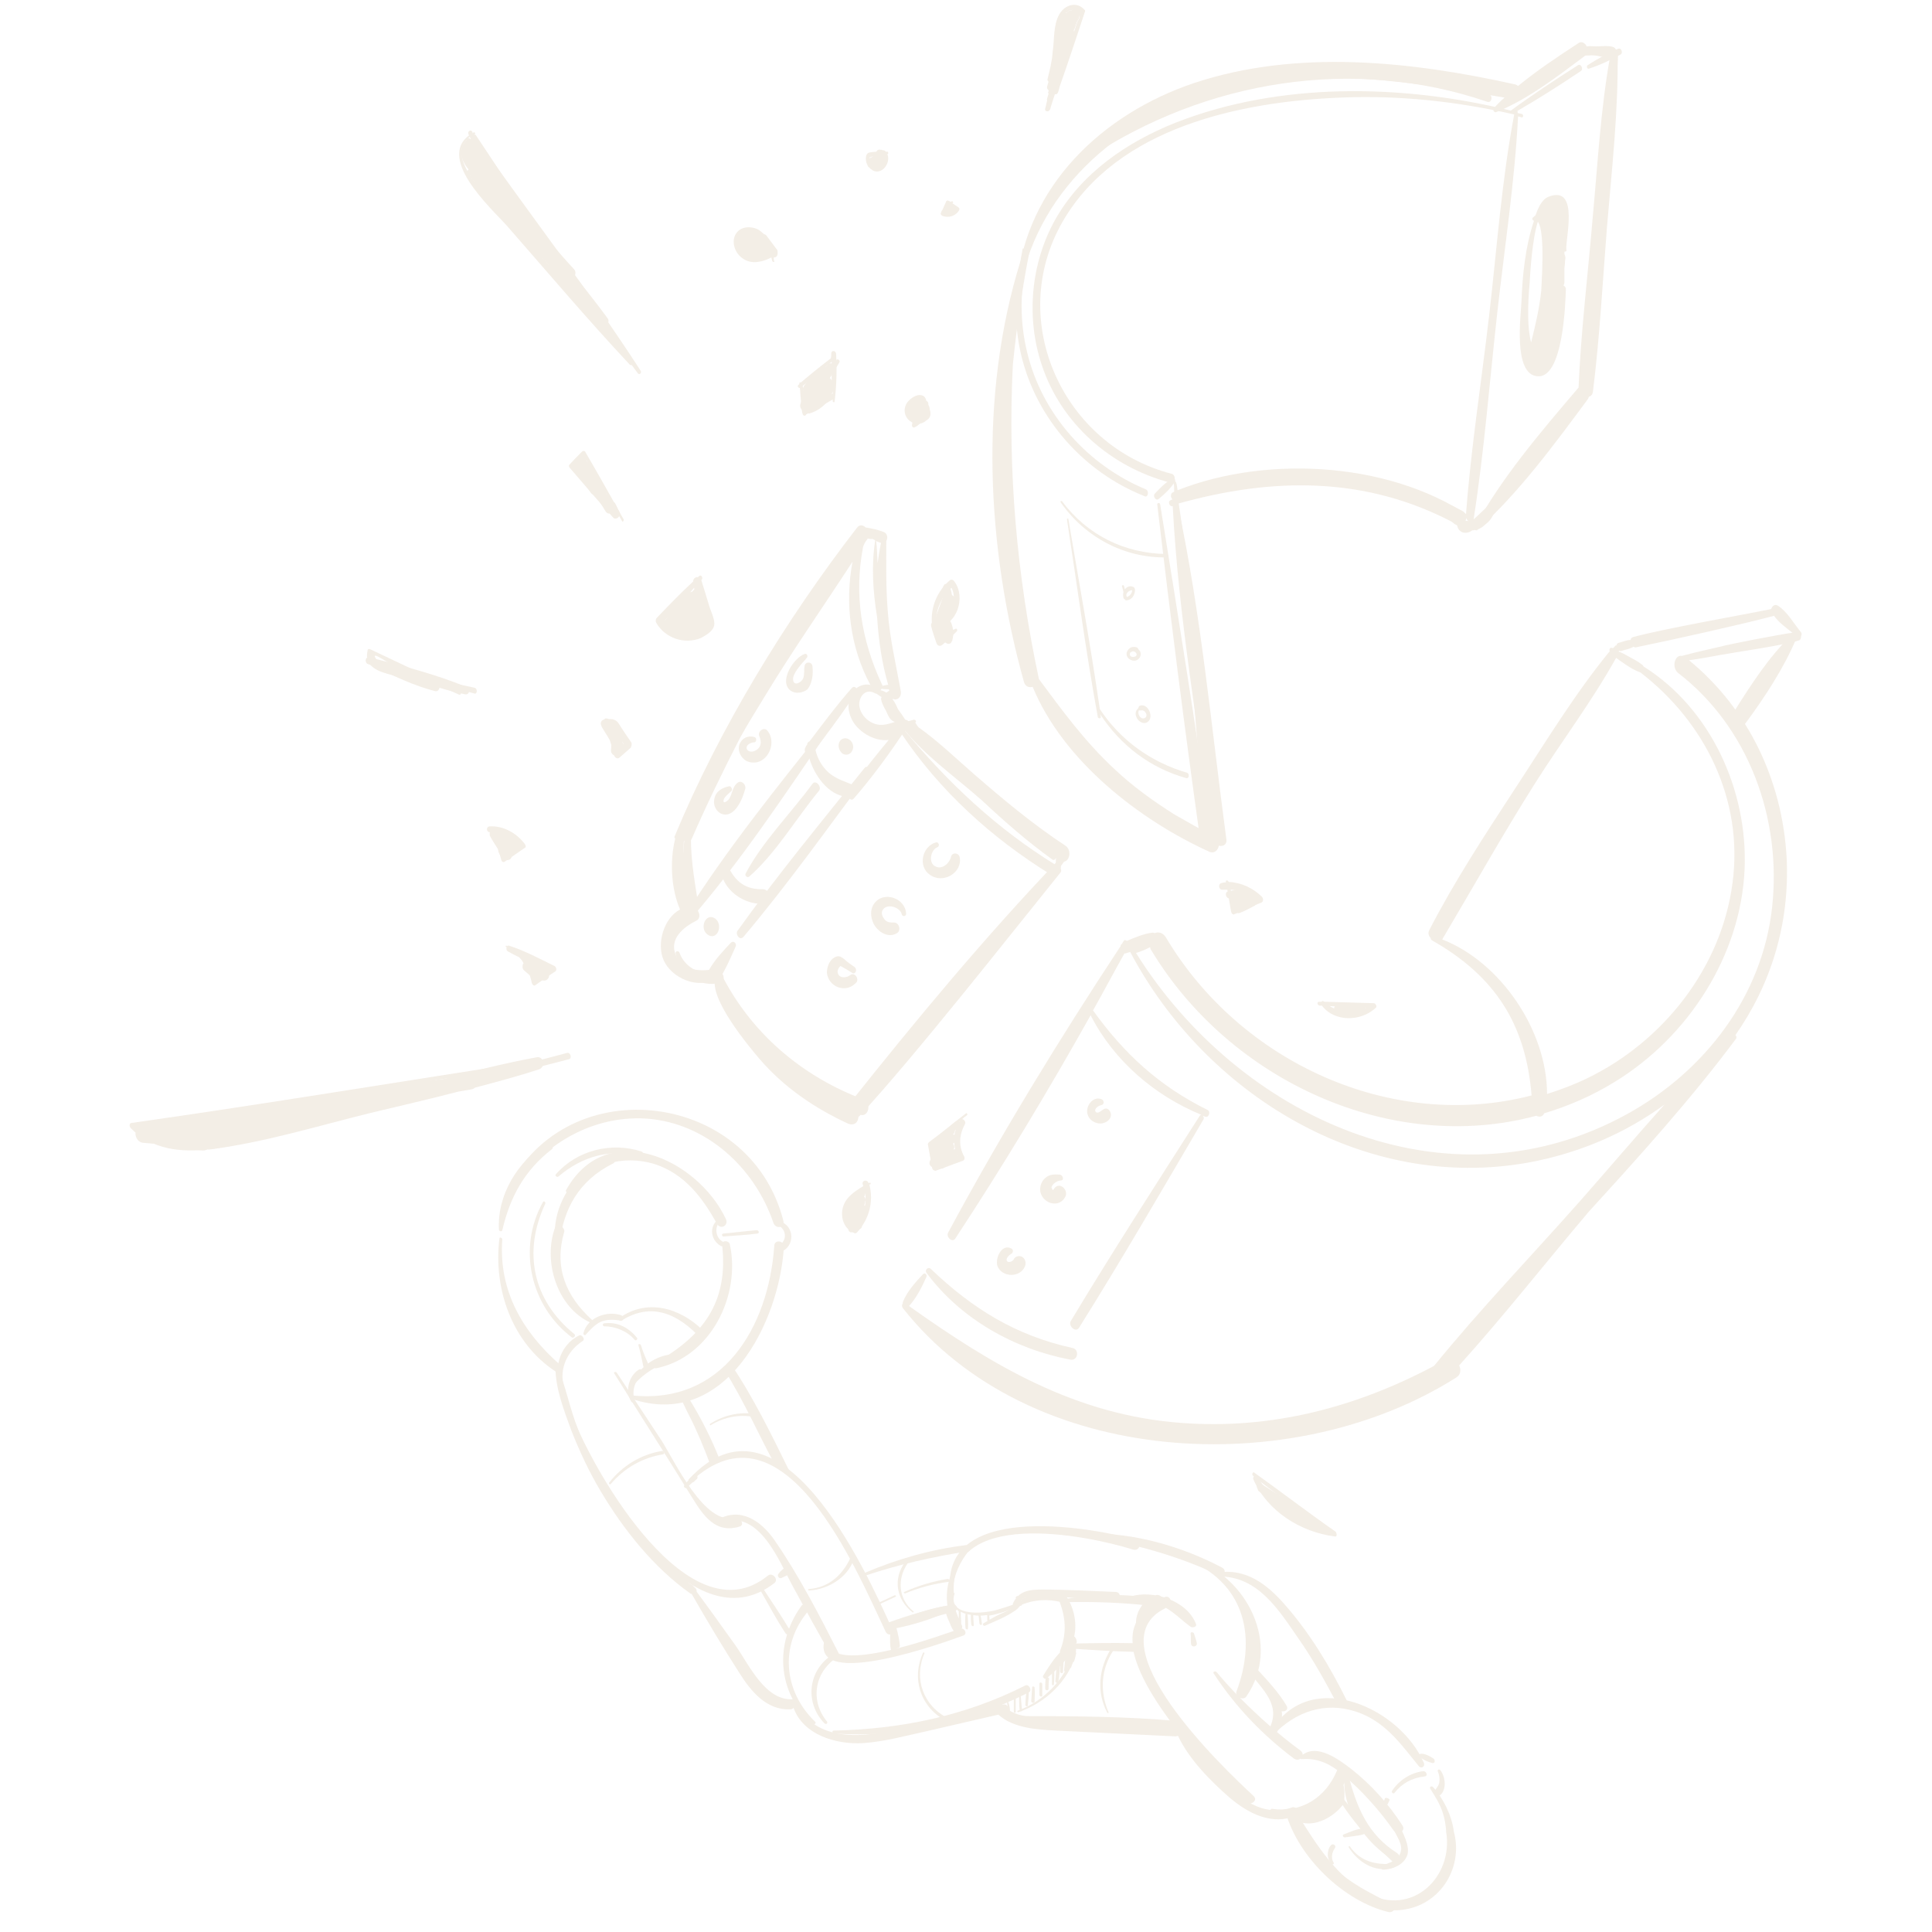 <?xml version="1.0" encoding="utf-8"?>
<!-- Generator: Adobe Illustrator 25.0.0, SVG Export Plug-In . SVG Version: 6.00 Build 0)  -->
<svg version="1.1" id="Layer_1" xmlns="http://www.w3.org/2000/svg" xmlns:xlink="http://www.w3.org/1999/xlink" x="0px" y="0px"
	 viewBox="0 0 400 400" style="enable-background:new 0 0 400 400;" xml:space="preserve">
<style type="text/css">
	.st0{opacity:0.1;}
	.st1{fill:#895003;}
</style>
<g class="st0">
	<g>
		<g>
			<g>
				<path class="st1" d="M371.9,132.2c0.2-0.6-0.4-1.2-1-0.7c-4.6,4.4-8.4,10.3-11.8,15.7c-1,1.6,1.1,4.3,2.4,2.4
					C365.4,144.3,369.4,138.2,371.9,132.2z"/>
				<path class="st1" d="M359.4,215.1c0.2-0.3,0.1-0.6-0.1-0.8c7.3-10.4,11.3-23,10.6-36.8c-0.9-15.9-7.9-30.7-20.2-40.8
					c2.2-0.3,4.3-0.7,6.5-1.1c2.7-0.5,13.7-2.1,16.2-3c0.4-0.1,0.5-0.5,0.5-0.9c0.1-0.2,0.2-0.6-0.1-0.9c-1.5-1.8-2.7-4.1-4.7-5.4
					c-0.7-0.4-1.2,0.1-1.4,0.7c-6.9,1.4-21.9,4-28.6,5.8c-0.3,0.1-0.5,0.3-0.5,0.6c-0.8,0-1.7,0.4-2.5,0.6c-0.3,0.1-0.4,0.3-0.4,0.5
					c-0.1,0-0.2,0.1-0.3,0.1c-0.1,0.2-0.3,0.4-0.5,0.5c-0.1,0-0.2-0.1-0.3-0.1c-0.3,0-0.5,0.5-0.3,0.7l0,0
					c-7.3,8.9-13.4,19-19.7,28.6c-6.2,9.5-12.5,19.1-17.7,29.2c-0.3,0.6-0.1,1.2,0.3,1.6c0,0.2,0.1,0.4,0.3,0.5
					c13.2,7.5,19.4,17.5,20.6,32.1c-28.9,7.5-60.3-6.8-75.7-32.7c-0.7-1.1-1.6-1.2-2.4-0.9c-0.1-0.1-0.3-0.1-0.4-0.1
					c-1.8,0.2-3.6,1-5.3,1.7c-0.3-0.2-0.5-0.3-0.7,0.1c-0.1,0.1-0.2,0.3-0.3,0.5c-0.2,0.1-0.3,0.3-0.3,0.5
					c-12.6,19.1-24.9,39.2-35.7,59.3c-0.5,0.9,0.9,2.2,1.5,1.2c9.8-14.9,19.2-30.5,28-46.2c4.8,9.4,13.2,16.6,22.9,20.6
					c-0.1,0-0.2,0.1-0.3,0.2c-9,14.1-18.1,28.2-26.7,42.5c-0.6,1,1,2.5,1.7,1.4c8.9-14.2,17.3-28.7,25.8-43.2c0.1-0.3,0-0.5-0.2-0.7
					c0.2,0.1,0.3,0.1,0.5,0.2c0.8,0.3,1.2-1.1,0.5-1.4c-10.1-5-17.3-11.7-23.7-20.6c2.2-3.9,4.3-7.9,6.5-11.8c0.1,0,0.3,0,0.5-0.1
					c0.2-0.1,0.5-0.1,0.7-0.2c15.6,29.5,48.5,49.7,82.4,43.6c10.4-1.9,20-6,28.2-12c-5.9,6.6-11.6,13.3-17.5,20
					c-10,11.3-20.6,22.3-30.2,34.1c-16.2,8.6-33.7,13.2-52.3,11.8c-21.9-1.6-39.1-11.9-56.4-24.2l0,0c1.5-1.6,2.7-4,3.6-6
					c0.2-0.5-0.3-1-0.7-0.6c-1.5,1.6-3.3,3.6-4.1,5.6c-0.1,0.2-0.1,0.3-0.1,0.5c-0.2,0.2-0.2,0.6,0,0.9
					c26.1,33.2,80.7,35.9,114.6,14.4c1-0.6,1-1.7,0.6-2.5c9.3-10.3,17.9-21.3,26.9-31.9C339.4,239.4,350,227.7,359.4,215.1z
					 M298.6,194.5c6.4-10.8,12.5-21.7,19.2-32.3c5.5-8.7,11.8-17,16.8-26c0.5,0.4,1.1,0.8,1.7,1.2c1,0.7,2.1,1.4,3.3,1.8
					c13.4,10.3,21.4,26.4,19.1,43.6c-2.3,17.6-14.4,32.9-30.2,40.5c-2.7,1.3-5.4,2.3-8.2,3.2C320.3,213.4,310.7,199.2,298.6,194.5z
					 M336.8,230.7c-37.5,20.6-80.4,0.5-101.6-33.4c1-0.3,2-0.7,2.9-1.2c0.1,0.3,0.1,0.5,0.3,0.7c16.3,27,49.7,42.3,79.7,34.2
					c0.5,0.3,1.3,0.3,1.6-0.5c5-1.5,9.9-3.6,14.6-6.5c15.2-9.3,26.1-26.1,26.9-44c0.7-16.2-6.9-33.2-20.9-42
					c-0.1-0.1-0.1-0.2-0.2-0.3c-1-0.8-2.2-1.4-3.3-2c-0.5-0.3-1.1-0.6-1.7-0.8c0.1-0.1,0.1-0.1,0.1-0.2c0.1,0.1,0.3,0.1,0.4,0.1
					c0.8-0.3,1.8-0.4,2.6-0.9c0.2,0.1,0.4,0.2,0.6,0.1c6.9-1.4,21.7-4.7,28.5-6.5c1,1.4,2.4,2.4,3.8,3.5c-2.3,0.3-12.8,2.3-15,2.9
					c-2.6,0.6-5.3,1.2-7.9,1.9c-1.4-0.3-2.2,2.3-0.8,3.5c14.7,11.3,21.5,30.3,19.5,48.5C364.9,206.2,353,221.8,336.8,230.7z"/>
				<path class="st1" d="M230,231c0.1-0.7-0.5-1.8-1.4-1.4c-0.4,0.2-0.7,0.5-1.1,0.7c-0.2,0.1-0.6,0.1-0.7-0.2
					c-0.3-0.6,0.7-1.2,1.2-1.3c0.7-0.1,0.6-1,0.1-1.2c-1.8-0.8-3.5,1.5-2.9,3.2c0.3,1,1.3,1.7,2.4,1.8
					C228.4,232.7,229.8,232.2,230,231z"/>
				<path class="st1" d="M220.6,247.7c0.6-1.3-1.1-3-2.2-1.8c-0.1,0.1-0.2,0.3-0.3,0.4c0,0,0,0.1-0.1,0.1c-0.1-0.1-0.3-0.4-0.3-0.6
					c0.2-0.7,1.2-1.4,2-1.4c0.7-0.1,0.3-1.1-0.2-1.2c-1.2-0.1-2.2-0.1-3.1,0.7c-0.8,0.7-1.2,1.8-1,2.9
					C216,249.3,219.4,250.2,220.6,247.7z"/>
				<path class="st1" d="M212.2,262.2c0.3-0.7,0.1-1.6-0.6-2c-0.6-0.3-1.4-0.1-1.7,0.5c-0.2,0.5-1.2,0.8-1.4,0.4
					c-0.4-0.6,0.6-1.4,1-1.6c0.3-0.3,0.3-0.8-0.1-1c-2-1.1-3.4,2-2.9,3.6C207.4,264.5,211.2,264.6,212.2,262.2z"/>
				<path class="st1" d="M222.1,279.1c-11.8-2.6-20.7-8.1-29.4-16.4c-0.5-0.5-1.3,0.2-0.9,0.8c7.1,9.6,18.2,15.8,29.8,18
					C223.2,281.8,223.5,279.4,222.1,279.1z"/>
			</g>
			<g>
				<path class="st1" d="M305.1,107.5c2.2-14.1,3.3-28.5,4.9-42.8c1.5-13.4,3.6-27,4.3-40.6c0.3,0.1,0.5,0.1,0.7,0.2
					c0.4,0.1,0.5-0.5,0.1-0.7c-0.3-0.1-0.6-0.1-0.9-0.2c0-0.1,0-0.1,0-0.3c0-0.1,0-0.1-0.1-0.1c4.5-2.6,8.9-5.4,13.2-8.3
					c0.6-0.4,0-1.6-0.6-1.2c-4.7,3-9.4,6.1-13.9,9.4c-22.3-5.5-47.8-6-69.4,2.5c-10.1,4-19.6,10.5-25,20.2c-5,9-6,20.2-2.7,30
					c4,12.1,14.3,21.1,26.5,24.3c1.1,0.3,1.4-1.5,0.4-1.8c-22.5-5.8-34.4-31.7-22.6-52.2c11.3-19.6,37-24.9,57.7-25.7
					c12-0.5,24,0.8,35.8,3.5c-2.6,13.7-3.6,27.9-5.2,41.7c-1.6,13.8-3.8,27.6-4.8,41.4C303.5,108.1,305,108.5,305.1,107.5z"/>
				<path class="st1" d="M327.6,81.4c-6.2,6.9-17.2,20-22.7,27.5c-0.2,0.3,0.1,0.7,0.4,0.4c6.2-6.9,17.5-19.6,23.1-27
					C328.8,81.8,328.1,80.8,327.6,81.4z"/>
				<path class="st1" d="M329.5,80.5c1.3-11.3,2-22.7,2.9-34c1-11.8,2.1-23.5,2.6-35.3c0-0.3-0.5-0.5-0.5-0.1
					c-1.5,11.7-2.4,23.4-3.4,35.1c-1,11.3-2.3,22.6-3,34C327.9,81,329.4,81.4,329.5,80.5z"/>
				<path class="st1" d="M275,99c11.1,1,20.6,4.7,30.6,9.2c0.2,0.1,0.3-0.2,0.1-0.3c-16.6-12.2-42.9-13.9-61.9-6.4
					c-0.1-0.5-0.1-1.1-0.3-1.6c-0.1-0.3-0.5-0.3-0.5,0.1c0.1,0.6,0.1,1.2,0.1,1.8c-0.1,0-0.1,0.1-0.2,0.1c-0.8,0.3-0.5,1.7,0.3,1.6
					c0.7,9.5,1.9,19,2.9,28.5c1.1,10.2,2.2,31.7,3.9,41.8c0.1,0.9,1.5,0.7,1.4-0.1c-0.6-10.7-2.9-32.5-4.1-43.1
					c-1.1-9.1-2-18.3-3.4-27.3C254.2,99.9,264.3,98.2,275,99z"/>
				<path class="st1" d="M237.2,101.3c-12-5-21.4-15.5-24.5-28.2c-3.2-12.8,0.2-26.6,8.6-36.7c0.1-0.2-0.1-0.5-0.3-0.3
					c-8.8,10.2-12.7,24.1-9.6,37.3c3.1,13.2,12.9,24.3,25.5,29.3C237.7,103.2,238,101.6,237.2,101.3z"/>
				<path class="st1" d="M308.3,19.5c-27.6-9.4-59.8-5.1-83.1,12.8c-0.2,0.1,0,0.5,0.2,0.4c24.3-16.1,54.9-21.1,82.6-11.6
					C308.9,21.3,309.1,19.8,308.3,19.5z"/>
				<path class="st1" d="M334.8,10.3c-1-0.2-2.1-0.1-3.1-0.1c-1,0-2,0.1-2.9,0.1c-0.1-0.4-0.5-0.7-1-0.5
					c-5.7,3.4-11.3,7.4-16.5,11.5c-0.2,0.1,0,0.5,0.2,0.4c5.6-3.1,11.3-6.5,16.5-10.3c0.1,0,0.1,0.1,0.2,0.1c1.2,0,2.3-0.1,3.5-0.3
					c1-0.1,2.1-0.1,3.1-0.5C335,10.7,335,10.3,334.8,10.3z"/>
				<path class="st1" d="M251.6,173.3c-2.9-1.5-5.7-3.1-8.5-4.7c-4.4-2.8-8.6-5.8-12.5-9.5c-6-5.6-10.7-12-15.5-18.5
					c-4.6-21.5-6.5-43.3-5.4-65.1c0.9-8.8,2.2-17.7,4.1-26.7c0.1-0.3-0.5-0.7-0.6-0.3c-0.4,1.1-0.7,2.2-1.2,3.3c0-0.1,0-0.1,0-0.1
					c0.1-0.2-0.3-0.4-0.3-0.1c-0.1,0.8-0.3,1.6-0.4,2.4c-8.7,27.9-7,59.6,0.7,87.2c0.3,1,1.1,1.2,1.8,1
					c6.3,15.3,22.1,27.6,36.7,34.2C252.3,177,253.1,174,251.6,173.3z"/>
				<path class="st1" d="M242.7,99.1c-1.3,0.7-2.6,2-3.6,3.1c-0.5,0.5,0.2,1.6,0.8,1.1c1.2-1,2.5-2.2,3.3-3.5
					C243.5,99.5,243.2,98.8,242.7,99.1z"/>
				<path class="st1" d="M250.8,173.3c-3.2-23-6.9-45.9-10.6-68.9c-0.1-0.4-0.7-0.3-0.6,0.1c2.7,23,5.6,45.9,8.8,68.7
					C248.7,174.9,251.1,175.1,250.8,173.3z"/>
				<path class="st1" d="M302.8,105.8c-18.1-9.6-41.9-12.2-60.5-2.2c-0.6,0.3-0.1,1.4,0.5,1.2l0,0c1.2,23,5.3,46.1,8.3,68.9
					c0,0.3,0.1,0.5,0.2,0.7c-0.1,0.4-0.2,0.8-0.3,1.2c-0.1,0.4,0.5,0.8,0.7,0.3c0.1-0.3,0.3-0.6,0.4-0.9c0.9,0.4,2,0,1.8-1.3
					c-3.1-23-5.2-46.6-10.1-69.4c19.6-5.5,39-5.8,57.5,4.1C303.3,109.6,304.4,106.7,302.8,105.8z"/>
				<path class="st1" d="M326.6,80.5c-7.5,8.8-15.8,18.5-21.3,28.7c-0.2,0.4,0.3,0.8,0.6,0.5c8.5-7.6,16-17.8,22.8-27
					C329.7,81.4,327.9,79,326.6,80.5z"/>
				<path class="st1" d="M329.8,81.1c1.4-11.2,2-22.6,2.9-34c1-12,2.4-24.2,2.2-36.2c0-0.3-0.1-0.5-0.3-0.5
					c-0.1-0.3-0.3-0.6-0.7-0.7c-1.1-0.3-2.3-0.1-3.4-0.1c-0.7,0-1.4-0.1-2,0c-0.3-0.7-1.1-1.2-1.8-0.6c-4,2.6-8.5,5.6-12.4,8.8
					c-0.1-0.1-0.3-0.2-0.5-0.3c-21.5-4.8-45.3-7.4-66.6-0.3c-19,6.4-34.7,21.3-36.7,41.9c-0.1,0.5,0.6,0.8,0.7,0.3
					c4.1-21.1,21.9-35.7,42-40.8c19.5-5,38.9-1.6,58.3,1.6c-0.8,0.7-1.6,1.5-2.2,2.2c-0.3,0.3,0,1,0.5,0.8
					c6.5-2.6,12.8-7.5,18.3-11.6c0.1-0.1,0.3-0.3,0.4-0.4c0.6,0.1,1.2,0.2,1.8,0.3c1,0.1,2,0.5,3,0.5c-1.9,10.7-2.5,21.7-3.5,32.5
					c-1,12-2.5,24.1-3,36.2C326.8,82.3,329.6,82.9,329.8,81.1z"/>
				<path class="st1" d="M335,10.1c-2.1,0.9-4.3,2.1-6.3,3.4c-0.3,0.2-0.1,0.9,0.3,0.7c2.2-0.7,4.5-1.8,6.5-2.9
					C336.1,11,335.7,9.8,335,10.1z"/>
				<path class="st1" d="M324.2,59.8c0-0.3-0.3-0.6-0.5-0.7c0.1-0.2,0.2-0.4,0.2-0.7c0-1,0-1.9,0-2.9c0.1-0.7,0.1-1.4,0.2-2.1
					c0-0.3-0.1-0.5-0.2-0.8c0-0.2,0-0.3,0-0.5c0.3,0,0.5-0.1,0.4-0.4c-0.3-1.9,2.8-13.4-3.6-11c-1.5,0.5-2.3,2.5-2.8,3.9
					c-0.2,0.1-0.3,0.3-0.5,0.4c-0.3,0.2-0.1,0.7,0.2,0.7c-1.8,5.3-2.4,11.3-2.6,16.8c-0.1,2.7-1.8,15,3.3,15.4
					C323.6,78.4,324.1,63,324.2,59.8z M316.7,58.5c0.1-1.7,0.5-9,1.7-12.6c1.6,2.1,0.7,13.3,0.7,14.3c-0.4,3.7-1.2,7.1-2.1,10.7
					C315.9,66.8,316.6,59.7,316.7,58.5z"/>
				<path class="st1" d="M241.5,114.7c-8.6-0.1-16.4-3.9-21.6-10.9c-0.1-0.2-0.5,0-0.3,0.2c5,7.2,13.2,11.6,22,11.4
					C242.1,115.5,242,114.7,241.5,114.7z"/>
				<path class="st1" d="M245.8,160c-7.5-2.2-13.8-6.7-18.1-13.2c-1.9-13.2-4.3-26.2-6.5-39.3c0-0.2-0.3-0.2-0.3,0
					c2.1,13.7,3.9,27.4,6.4,41c0.1,0.3,0.7,0.3,0.6-0.1c0-0.2-0.1-0.4-0.1-0.5c4.2,6.4,10.3,11.1,17.8,13.2
					C246.2,161.3,246.3,160.2,245.8,160z"/>
				<path class="st1" d="M234.6,121.5c-0.7-0.3-1.3,0-1.7,0.5c-0.1-0.2-0.1-0.5-0.2-0.7c-0.1-0.3-0.5-0.1-0.4,0.1
					c0.1,0.4,0.2,0.7,0.3,1.2c-0.1,0.4-0.1,0.7,0,1.2c0.1,0.2,0.2,0.3,0.3,0.3c0.1,0.1,0.1,0.2,0.2,0.2c0.7,0,1.3-0.4,1.6-1
					C235,122.7,235.2,121.7,234.6,121.5z M233.3,123.6c-0.1-0.2-0.1-0.4-0.1-0.5c0.1-0.5,0.7-0.9,1.2-0.9
					C234.4,122.7,234,123.4,233.3,123.6z"/>
				<path class="st1" d="M236,134.8c-0.1-0.2-0.3-0.3-0.4-0.5c0-0.1,0-0.1-0.1-0.2c-0.4-0.2-0.8-0.2-1.2-0.1l0,0
					c-0.4,0.1-0.8,0.5-1,1c-0.3,1,0.6,1.8,1.6,1.8C235.9,136.7,236.5,135.6,236,134.8z M234.7,136c-0.5,0.1-1-0.3-0.7-0.9
					c0.1,0,0.1,0,0.2-0.1C235,134.4,236,135.9,234.7,136z"/>
				<path class="st1" d="M236,146.1c-0.2,0.1-0.3,0.3-0.3,0.5c-0.1,0-0.1,0-0.1,0.1c-1.3,1.1,0.3,3.5,1.8,2.9
					C239.1,148.8,237.8,145.5,236,146.1z M236.9,148.7c-0.8,0.3-1.5-1-1.1-1.6V147c0.1,0.1,0.2,0.1,0.4,0.1
					C237.1,146.8,237.9,148.4,236.9,148.7z"/>
				<path class="st1" d="M307.5,108.6c0.7-0.5,1.4-1.3,1.7-2.2c0.1-0.1,0-0.2,0-0.3c0.1-0.1,0.1-0.3,0.2-0.5c0.1-0.5-0.4-1.7-1-1.1
					c-0.9,0.8-1.8,1.6-2.6,2.4c-0.3,0.3-0.6,0.5-1,0.9c-0.6,0.1-1.3,0.1-1.9-0.1c-0.2-0.1-0.4-0.3-0.6-0.4c-0.1-0.1-0.3-0.1-0.3,0
					c-0.2-0.1-0.4-0.2-0.6-0.4c-0.7-0.5-1.4,0.7-0.7,1.2c0.1,0.1,0.1,0.1,0.1,0.1l0,0c0.1,0,0.1,0.1,0.1,0.1
					c0.2,0.1,0.3,0.3,0.5,0.3c0.1,0.1,0.2,0.1,0.3,0.2c0.1,0.8,0.8,1.6,1.8,1.5c0.5,0,0.9-0.2,1.3-0.5c0.2,0,0.4,0,0.6-0.1
					C306.2,109.6,306.9,109.2,307.5,108.6z"/>
			</g>
			<g>
				<g>
					<path class="st1" d="M179,159c-8.9,11.1-18,22.1-26.3,33.7c-0.5,0.7,0.4,2.1,1.2,1.3c9.2-10.9,17.5-22.6,26-34
						C180.4,159.4,179.6,158.3,179,159z"/>
					<path class="st1" d="M171.8,150.9c0.3-0.5-0.3-1.4-0.7-0.8c-10.1,12.7-20.7,25.8-29.3,39.5c-0.4,0.6,0.5,1.5,1,0.9
						C153.4,178.3,162.7,164.2,171.8,150.9z"/>
					<path class="st1" d="M148.6,201.3c-3.2,0.9-6.8-0.9-7.9-4c-0.2-0.6-1-0.4-0.8,0.2c0.7,4.3,5,7,9.2,6
						C150.4,203.1,149.8,200.9,148.6,201.3z"/>
					<path class="st1" d="M218.6,179.6c-11,12.4-31.9,36.7-42,49.9c-0.7,0.9,0.5,2.5,1.4,1.5c11.3-12.2,31.1-37.4,41.6-50.4
						C220,180.1,219.2,179,218.6,179.6z"/>
					<path class="st1" d="M198.7,177.5c-0.2-1-1.6-1.1-1.8-0.1c-0.3,1.3-1.8,2.7-3.2,2c-1.6-0.7-1-3.5,0.4-4c0.5-0.2,0.3-1.1-0.3-1
						c-2.9,0.8-3.8,5-1.3,6.7C195.2,183.1,199.3,180.7,198.7,177.5z"/>
					<path class="st1" d="M176,201.9c-0.6,0.5-1.9,0.7-2.4-0.1c-0.4-0.6-0.1-1.3,0.4-1.8c0.8,0.4,1.6,0.9,2.4,1.4
						c0.7,0.5,1.2-0.7,0.5-1.2c-0.7-0.5-1.6-1.1-2.2-1.7c-0.7-0.5-1.1-0.7-1.9-0.3c-1.1,0.6-1.6,2-1.6,3.2c0.3,2.9,3.8,4.3,5.9,2.2
						C178.1,202.9,177,201.1,176,201.9z"/>
					<path class="st1" d="M185.1,191c-0.8,0-1.5,0-2-0.7c-0.4-0.5-0.7-1.2-0.4-1.8c0.8-1.6,3.7-0.7,4,0.8c0.1,0.5,0.9,0.5,0.9-0.1
						c-0.1-3.3-4.8-4.9-6.7-2c-0.9,1.4-0.6,3.3,0.3,4.6c1,1.4,2.9,2.4,4.5,1.4C186.6,192.7,186.2,191,185.1,191z"/>
					<path class="st1" d="M218.6,179.1c-12.2-7.5-22.3-17-31.4-28c-0.4-0.5-1,0.1-0.7,0.6c8,12,18.8,21.8,31.1,29.4
						C219,182,219.8,179.9,218.6,179.1z"/>
					<path class="st1" d="M178.7,227.6c-12.8-4.8-23.4-13.9-29.5-26.2c-0.3-0.5-1-0.1-0.7,0.5c5.8,13.5,15.8,23.6,29.6,28.9
						C179.9,231.4,180.5,228.2,178.7,227.6z"/>
					<path class="st1" d="M220.3,178.4c1.2-0.2,1.6-2.4,0.3-3.3c-6.7-4.4-12.8-9.5-18.8-14.7c-3.7-3.2-7.5-6.9-11.6-9.8
						c-0.3-0.3-0.5-0.7-0.7-1l0,0c0.3-0.2,0.1-0.6-0.3-0.6c-0.3,0.1-0.7,0.2-1.1,0.3c-0.2-0.1-0.4-0.3-0.7-0.3
						c-0.4-0.7-1-1.5-1.5-2.2c-0.3-0.7-0.6-1.4-1.1-2c0-0.1,0.1-0.1,0.1-0.1c0.8,0.4,1.8-0.3,1.6-1.6c-1-5.6-2.3-10.9-2.7-16.6
						c-0.4-4.8-0.3-9.7-0.3-14.5c0.3-0.5,0.3-1.4-0.4-1.8c-1.2-0.5-2.6-0.8-3.9-1c-0.5-0.5-1.2-0.7-1.8,0.1
						c-14.7,19-28.5,41.6-37.7,63.8c-0.1,0.2-0.1,0.4,0.1,0.5c-1.2,4.8-0.8,10.6,1,14.7c-3.4,1.8-4.9,7.1-3.4,10.5
						c1.6,3.7,7.3,6.2,10.7,3.7c-1.3,4.3,6.9,14.1,9.2,16.8c5,5.8,11.3,10.1,18.2,13.3c1.6,0.7,2.4-0.6,2.2-1.8
						c0.3,0,0.6-0.1,0.9-0.5C193,213.7,207.4,196.4,220.3,178.4z M183.4,147.1c0.4,0.8,0.7,1.8,1.5,2.2c0.1,0.1,0.1,0.1,0.3,0.1v0.1
						c-1.6,0.5-3.1,1-4.9,0c-1.1-0.6-2-1.7-2.3-2.9c-0.5-1.8,0.9-4.3,3.1-3.1c0.1,0.1,0.3,0.1,0.3,0.1c0.4,0.2,0.7,0.5,1.1,0.7
						c0,0.1,0,0.2-0.1,0.3C182.5,145.5,183,146.4,183.4,147.1z M184,153.2c-2.5,3-5,6.1-7.3,9.3c0,0,0,0-0.1,0
						c-1.9-0.8-3.5-1.2-5.1-2.6c-1.4-1.3-2.3-2.9-2.7-4.8c2.4-3.1,4.7-6.2,6.9-9.4c-0.1,1,0.1,2,0.5,2.9
						C177.3,151.3,180.9,153.6,184,153.2z M184.1,143c-0.2,0.1-0.4,0.3-0.6,0.4c-0.3-0.2-0.7-0.4-1.2-0.5c0.1-0.1,0.1-0.2,0.2-0.3
						c0.5,0.1,1,0.1,1.5,0.1C184.1,142.8,184.1,142.9,184.1,143z M182.4,112.4c-0.3,1.4-0.5,2.8-0.7,4.2c-0.1-1.6-0.1-3.1-0.3-4.6
						C181.7,112.2,182.1,112.3,182.4,112.4z M179.6,111.6c0-0.1,0-0.1,0.1-0.1c0.3,0.1,0.6,0.1,1,0.1c0.1,0.1,0.3,0.1,0.5,0.3
						c-0.8,5-0.5,10.5,0.4,15.9c0.3,4.8,1,9.6,2.3,14c-0.4,0-0.8,0.1-1.2,0.2c0-0.1,0-0.2-0.1-0.3c-4.3-9.2-5.8-18.7-3.9-28.5
						C178.9,112.6,179.2,112.1,179.6,111.6z M176.2,228.1c-0.3,0.3-0.3,0.7-0.3,1.1c-12.5-5.7-20.9-15.5-27-27.5l0,0
						c0.4-0.5-0.1-1.2-0.7-1.1l0,0c-0.3-0.1-0.6-0.1-0.7,0.1c-2.9,0.5-6.4,0.1-7.6-3c-1.4-3.4,1.7-5.8,4.3-7.1
						c1.2-0.6,0.4-2.7-0.8-2.8c-0.1,0-0.1,0-0.1,0c-0.7-3-1.6-5.8-1.8-9c-0.1-1.6,0-3.2,0.1-4.8c0.5,0.5,1.2,0.5,1.6-0.3
						c3.1-7.1,6.5-14.1,10-20.9c1.6-2.9,3.3-5.6,5-8.4c5.8-9.6,12.2-18.7,18.3-28.1c-1.6,8.6-0.5,17.7,3.7,25.5c-1-0.2-2,0-2.9,0.7
						c-0.2-0.3-0.6-0.4-0.9-0.1c-3.1,3.5-6,7.4-8.8,11.1c-0.3,0.1-0.5,0.3-0.5,0.7c-0.1,0.1-0.3,0.3-0.3,0.5
						c-0.5,0.6,0.1,1.6,0.6,1.7c1,4,4.1,8.4,8.2,8.6c0.3,0.5,0.8,0.8,1.2,0.3c3.7-4.3,7.1-8.9,10.3-13.7c0,0,0,0,0.1-0.1
						c0,0,0-0.1,0.1-0.1c0.1-0.1,0.1-0.1,0.1-0.1c4.1,5,9.6,9,14.5,13.2c0.5,0.5,1.1,0.9,1.6,1.4c4.6,4.3,9.3,8.4,14.3,12
						c0.3,0.3,0.7,0.1,0.8-0.3c0.2,0.1,0.4,0.3,0.6,0.4C204,193.9,189.8,211,176.2,228.1z"/>
					<path class="st1" d="M157.9,184.1c-4.1,0.1-6.1-2.1-7.6-5.7c-0.2-0.4-0.8-0.3-0.9,0.1c-1,4.8,4.1,8.9,8.6,8.6
						C159.7,186.9,159.6,184.1,157.9,184.1z"/>
					<path class="st1" d="M144.5,186.9c-0.8-5.2-1.7-10.2-1.4-15.6c0-0.6-1-0.9-1-0.2c-0.9,5.3-1.2,11.1,0.3,16.4
						C142.7,189.2,144.7,188.6,144.5,186.9z"/>
					<path class="st1" d="M152.3,196c0.3-0.6-0.4-1.4-1-0.8c-1.6,1.7-3.3,3.5-4.5,5.6c-0.7,1.2,1.2,3.2,2.2,1.8
						C150.3,200.6,151.3,198.2,152.3,196z"/>
					<path class="st1" d="M168.2,162.3c-4.4,6-10.3,11.9-13.8,18.5c-0.3,0.5,0.3,1,0.7,0.7c5.5-4.8,9.7-12,14.4-17.7
						C170.3,163,168.9,161.3,168.2,162.3z"/>
					<path class="st1" d="M175.8,153.1c-0.7-0.5-1.7-0.2-2,0.5c-0.4,0.8-0.1,1.8,0.6,2.4c0.7,0.5,1.7,0.2,2-0.5
						C176.9,154.7,176.6,153.6,175.8,153.1z"/>
					<path class="st1" d="M148.1,190.2c-2-1.4-3.4,2-1.6,3.3C148.5,194.9,149.8,191.5,148.1,190.2z"/>
					<path class="st1" d="M168.2,137.9c-0.1-0.9-1.4-1-1.6-0.1c-0.2,0.9,0,1.8-0.3,2.6c-0.3,0.9-2,1.8-2.1,0.3
						c-0.1-0.8,0.8-2.1,1.3-2.7c0.5-0.7,1.1-1.2,1.6-1.9c0.2-0.3-0.1-0.9-0.5-0.7c-2.2,0.7-5.5,5.7-2.9,7.6c1,0.7,2.5,0.5,3.5-0.3
						C168.2,141.4,168.4,139.5,168.2,137.9z"/>
					<path class="st1" d="M158.9,151.3c-0.7-0.9-2.1,0.1-1.7,1.1c0.5,1.2,0.5,2.4-1,3.1c-0.5,0.2-1.4,0.2-1.6-0.5
						c-0.2-0.8,0.9-1.3,1.5-1.3s0.6-1,0.1-1.1c-1.3-0.4-2.6,0.2-3.1,1.5c-0.5,1.4,0.4,3.1,1.8,3.6
						C158.6,158.9,161.1,154,158.9,151.3z"/>
					<path class="st1" d="M154.3,163.3c0.2-0.8-0.7-1.8-1.5-1.3c-1.3,0.9-1.1,2.5-2,3.6c-0.3,0.3-1.1,0.9-1,0.1
						c0.1-0.7,1.2-1.5,1.6-1.9c0.4-0.3-0.1-1.2-0.5-1c-1.4,0.3-2.7,1-3,2.6c-0.3,1.2,0.3,2.6,1.5,3.1
						C152.1,169.5,153.8,165.3,154.3,163.3z"/>
					<path class="st1" d="M219.6,179.9c0.1-0.5,0-1-0.1-1.6c-0.1-0.5-0.1-0.9-0.3-1.3c-0.1-0.2-0.4-0.1-0.5,0.1
						c-0.1,0.4-0.1,0.9-0.1,1.4s-0.1,1,0.1,1.4C218.9,180.3,219.5,180.5,219.6,179.9z"/>
				</g>
				<path class="st1" d="M147.3,202.3c-0.4-0.3-0.6,0.4-0.3,0.6C147.4,203.1,147.6,202.5,147.3,202.3z"/>
			</g>
			<g>
				<path class="st1" d="M119.9,276.5c-4.3,2.1-5.6,7.6-3.5,11.8c0.2,0.4,0.9,0.2,0.7-0.3c-1.7-3.9,0.1-8.2,3.6-10.4
					C121.2,277.2,120.4,276.2,119.9,276.5z"/>
				<path class="st1" d="M159,326.2c-16.2,13.2-35.9-21.2-40.4-32.8c-0.1-0.3-0.7-0.2-0.5,0.1c4.6,12.5,24.7,48,42.3,34.2
					C161.2,326.9,159.9,325.5,159,326.2z"/>
				<path class="st1" d="M184.8,337.5c-5.7-12.8-23.4-51.7-42.2-31.2c-0.2,0.3,0.3,0.6,0.5,0.4c19.2-17.8,34,17.9,40.3,31.2
					C183.9,338.8,185.2,338.4,184.8,337.5z"/>
				<path class="st1" d="M173.7,342.4c-4-7.9-8.4-16.4-13.4-23.6c-2.8-4-7.1-6.9-11.8-4.1c-0.4,0.2,0.1,0.7,0.4,0.6
					c8.4-3.3,12.5,8.3,15.5,13.6c2.6,4.7,5.1,9.5,7.9,14.1C172.8,343.6,174.2,343.3,173.7,342.4z"/>
				<path class="st1" d="M163.6,337.6c-1.8-3-3.7-5.8-5.6-8.7c-0.2-0.3-0.9-0.2-0.6,0.3c1.7,3,3.3,6,5.2,8.9
					C162.9,338.7,164.1,338.3,163.6,337.6z"/>
				<path class="st1" d="M165.9,332.5c-5.6,7.8-5,17.9,2.2,24.4c0.4,0.3,1.1-0.1,0.6-0.5c-6.5-6.3-7.3-15.8-1.4-22.8
					C168,332.8,166.5,331.6,165.9,332.5z"/>
				<path class="st1" d="M198.8,337.2c-3.6,1.2-27,10-27.4,2.6c0-0.3-0.5-0.6-0.7-0.2c-2.8,10.6,25.5,0.2,28.8-1
					C200.4,338.2,199.6,336.9,198.8,337.2z"/>
				<path class="st1" d="M212.2,349c-12.5,6.3-25.7,9-39.6,9.3c-0.4,0-0.3,0.6,0.1,0.6c14.1,1,27.7-2.2,40.3-8.5
					C213.8,350,213,348.5,212.2,349z"/>
				<path class="st1" d="M211.2,330.7c-0.3-0.5-1.2-0.2-0.8,0.3c1,1.6-2.6,2.8-3.6,3.3c-1.1,0.5-2.1,1.2-3.2,1.8
					c-0.3,0.2,0.1,0.6,0.3,0.5c2-0.9,4.1-1.7,5.9-2.9C211,333,211.8,332,211.2,330.7z"/>
				<path class="st1" d="M235.1,318.8c-10.1-2.9-41-7.9-38.3,11.3c0.1,0.3,0.7,0.4,0.7,0c-1.4-18.1,27.4-12.3,37-9.3
					C236,321.3,236.5,319.3,235.1,318.8z"/>
				<path class="st1" d="M231.1,329.6c-5.1-0.2-10.3-0.5-15.4-0.5c-2.7,0-4.8,0.3-6,2.9c-0.1,0.3,0.4,0.7,0.7,0.3
					c2.2-3.3,8.3-1.7,11.5-1.5c3.1,0.2,6.1,0.3,9.2,0.5C232.2,331.5,232.1,329.7,231.1,329.6z"/>
				<path class="st1" d="M197.2,332.8c-0.1-0.3-0.7-0.4-0.7,0c0,0.7,0,1.4,0,2.2c0,0.7,1.1,0.7,1,0
					C197.5,334.3,197.4,333.5,197.2,332.8z"/>
				<path class="st1" d="M200,319.9c-7.3,0.9-14.3,2.9-21.1,5.8c-0.3,0.1-0.1,0.7,0.3,0.5c6.9-2.3,13.9-3.9,21.1-5
					C201.3,321.2,200.8,319.9,200,319.9z"/>
				<path class="st1" d="M197.2,332.2c-4.4,0.8-9,2.2-13.2,3.7c-0.3,0.1-0.1,0.7,0.2,0.6c4.5-0.6,9.2-1.6,13.4-2.9
					C198.7,333.3,198,332,197.2,332.2z"/>
				<path class="st1" d="M185,338.3c-0.1-0.3-0.7-0.4-0.7,0c0,1.1-0.1,2.4,0.2,3.4c0.1,0.5,1.1,0.7,1.2,0
					C185.8,340.6,185.3,339.4,185,338.3z"/>
				<path class="st1" d="M164.3,351.8c-5.8,0.5-9.2-7.1-12-11.1c-3-4.2-6-8.4-9-12.4c-0.2-0.3-0.8-0.1-0.5,0.3
					c4.3,6.7,8.4,13.5,13.1,19.9c2.2,3.1,4.8,5.4,8.8,5C165.9,353.3,165.3,351.7,164.3,351.8z"/>
				<path class="st1" d="M172.5,342.5c-5.2,3.1-6,10-1.8,14.3c0.3,0.3,0.8,0,0.5-0.4c-3.5-4.3-2.6-10.1,2-13.2
					C173.6,342.9,172.9,342.2,172.5,342.5z"/>
				<path class="st1" d="M152.1,314.2c-6.1,1.8-12.4-11.6-15.1-15.9c-3.1-4.7-6.2-9.4-9.3-14.1c-0.2-0.3-0.8-0.1-0.5,0.2
					c5.3,8.5,10.7,16.9,16,25.5c2.4,3.9,5,7.8,10.1,6.1C154.2,315.5,153.1,313.9,152.1,314.2z"/>
				<path class="st1" d="M162.5,324.6c-0.5,0.3-0.9,0.7-1.3,1.2s0.1,1.1,0.6,0.9c0.6-0.3,1.2-0.5,1.7-0.9
					C164.4,325.2,163.3,324.1,162.5,324.6z"/>
				<path class="st1" d="M132.2,283.6c-2.1,1.4-2.8,4.5-1.5,6.6c0.2,0.3,1,0.3,0.7-0.2c-0.6-2-0.1-4,1.6-5.4
					C133.7,284,132.8,283.2,132.2,283.6z"/>
				<path class="st1" d="M145.1,277.1c0.3-0.3,0.7-0.7,1.1-1c-0.2-0.3-0.5-0.5-0.7-0.7c-4.8-4.7-11.6-6.6-17.3-2.5
					c-0.3,0.3,0.1,0.7,0.5,0.5C134.9,269.5,140.4,272,145.1,277.1z"/>
				<path class="st1" d="M163.3,304.3c-3.4-6.9-7.3-15-12-21.9c-0.4,0.4-0.9,0.7-1.4,1.1c4.3,6.8,7.8,14.9,10.6,19.8
					c1,0.4,2,1,2.9,1.5C163.5,304.7,163.5,304.5,163.3,304.3z"/>
				<path class="st1" d="M243.6,356.3c-10.3-0.9-20.6-1-31-1h-0.1c-2.2-0.2-4.1-1.2-5.5-3c-0.2-0.3-0.7-0.1-0.5,0.3
					c1,2.4,3.5,4.1,6.2,4c0.2,0,0.3-0.1,0.4-0.2c10.2,1,20.4,1.8,30.6,2C245.1,358.4,244.7,356.4,243.6,356.3z"/>
				<path class="st1" d="M220,330.3c-0.4-0.5-1.3-0.3-1,0.4c1.6,3.7,2,7.2,0.5,11c-0.3,0.7,0.8,1.1,1.2,0.5
					C222.4,338.5,222.3,333.8,220,330.3z"/>
				<path class="st1" d="M219.9,341.7c-1.6,1.5-2.8,3.4-3.9,5.2c-0.3,0.3,0.3,0.9,0.7,0.6c1.6-1.4,3.3-2.9,4.6-4.7
					C221.6,342.1,220.5,341.1,219.9,341.7z"/>
				<path class="st1" d="M259.5,371.8c-6.5-6-33.1-31.5-18.3-38.8c0.1-0.1,0.1-0.1,0.2-0.1c1.9,1.1,3.3,2.6,5.1,3.9
					c0.4,0.3,1.4,0,1.1-0.6c-1.8-4.8-9-7.2-13.7-5.6c-0.3,0.1-0.1,0.6,0.1,0.6c2.1,0.1,4.1,0.3,6,1.1c-4.3,1.4-5.8,4.3-5.5,7.9
					c-4.3-0.1-8.6,0-13,0.1c-0.6,0-0.4,0.9,0.1,1c4.3,0.3,8.8,0.6,13.1,0.7c2.4,11.3,19.2,27.9,22.9,31.3
					C258.9,373.9,260.6,372.8,259.5,371.8z"/>
				<path class="st1" d="M247.2,338.2c-0.1-0.3-0.7-0.4-0.7,0c0.1,0.7,0,1.5,0.1,2.2c0.1,0.7,1.2,0.6,1.2-0.1
					C247.7,339.6,247.4,338.9,247.2,338.2z"/>
				<path class="st1" d="M290.4,378c-2.9-4.5-6.5-8.5-10.7-11.8c-2.5-1.9-6.9-5.2-10-2.9c0-0.3-0.1-0.6-0.5-0.9
					c-4.5-3.3-8.6-7-12.5-10.9c0.4,0.2,1,0.2,1.3-0.2c7.5-10.8,0.1-25.1-11.5-28.7c-0.4-0.1-0.5,0.4-0.2,0.5
					c11.7,5.1,13.8,16.2,9.7,27.1c-0.1,0.2-0.1,0.5,0.1,0.7c-1.4-1.5-2.9-3.1-4.2-4.7c-0.3-0.3-0.9-0.1-0.6,0.3
					c4.5,6.9,10.1,12.7,16.6,17.6c0.5,0.3,1,0.3,1.3,0c0.1,0.1,0.2,0.1,0.3,0.1c5.2-0.4,8.3,2.9,11.8,6.2c2.6,2.6,5,5.4,7.1,8.4
					C289.2,380.1,291.1,379.2,290.4,378z"/>
				<path class="st1" d="M241.3,330.6c-0.1,0-0.1,0.1-0.2,0.1l0,0H241c-0.1,0.1-0.3,0.1-0.4,0.1c-0.3-0.5-1-0.8-1.5-0.4
					c-0.1,0.1-0.1,0.1-0.3,0.2c-0.1,0-0.2-0.1-0.3,0s-0.2,0.1-0.3,0.3c-0.1-0.1-0.3-0.1-0.3,0c-1.6,1.2-2.7,3.1-2.7,5
					c-0.1,0.7-0.2,1.5-0.1,2.2c0.1,0.7,1.4,1.1,1.4,0.2c0-0.3,0.1-0.7,0.1-1.1c0-0.1,0.1-0.1,0.1-0.2c0.1-0.4,0.1-0.7,0.1-1.2l0,0
					c0.1,0,0.1-0.1,0.1-0.1c0.5-0.5,1-1,1.4-1.6c0.1-0.1,0.1-0.1,0.2-0.2c1.1-0.6,2.2-1.2,3.3-1.8
					C242.8,331.8,242.3,330.4,241.3,330.6z"/>
				<path class="st1" d="M278.9,352.2c-3.5-7.1-7.7-14.1-13-20.1c-3.6-4.1-8-7.5-13.9-6.5c-0.6,0.1-0.3,0.8,0.2,0.8
					c8.2-0.2,12.6,7,16.6,12.8c3.1,4.4,5.6,9,8.1,13.7C277.6,354.1,279.6,353.5,278.9,352.2z"/>
				<path class="st1" d="M266.4,353.2c-1.7-2.9-4.1-5.4-6.4-7.9c-0.3-0.3-0.8-0.1-0.6,0.3c1.7,2.9,3.3,5.9,5.5,8.4
					C265.5,354.7,266.9,354.2,266.4,353.2z"/>
				<path class="st1" d="M294.8,365c-4.8-11.2-22.9-19.7-31.2-7.3c-0.3,0.5,0.4,1.2,0.8,0.7c4.9-4.6,11.1-6.2,17.5-3.6
					c5.3,2.2,8.3,6.5,11.8,10.8C294.2,366.3,295.1,365.8,294.8,365z"/>
				<path class="st1" d="M276.8,366.6c-2.3,5.5-7.3,8.8-13.4,7.9c-0.4-0.1-0.5,0.5-0.1,0.6c6.5,1.9,13.5-1,15.8-7.7
					C279.6,366.2,277.4,365.2,276.8,366.6z"/>
				<path class="st1" d="M289.6,377.7c-0.4-0.8-1.6-0.4-1.3,0.5c0.5,1.5,1.9,3.1,1.8,4.7c-0.1,0.8-0.4,1.4-1,1.9
					c-4.6-4.3-8.2-9-12.1-13.8c-0.3-0.3-0.7-0.1-0.5,0.3c2.9,5.2,7.4,10.1,11.8,14.1c-0.7,0.3-1.5,0.6-2.2,1
					c-0.4,0.2-0.1,0.7,0.3,0.7c2-0.1,4.3-1,5-3.1C291.9,382,290.4,379.4,289.6,377.7z"/>
				<path class="st1" d="M301,379.2c-0.4-3.3-2.2-6.9-4.3-9.2c-0.3-0.3-0.8-0.1-0.6,0.3c1,1.6,2,3.1,2.6,5c0.4,1.2,0.6,2.4,0.7,3.7
					c0,0.1,0,0.1,0,0.2c1.6,9.4-7,17.7-16.3,12.8c-6.1-3.2-10.6-10.1-14.1-15.8c-0.2-0.3-0.9-0.2-0.7,0.3c4.2,7.5,11,19.4,21,19
					C297.8,395.1,303.1,387,301,379.2z"/>
				<path class="st1" d="M294.7,366.7c-2.6,0.3-5.1,1.9-6.5,4.1c-0.2,0.3,0.3,0.7,0.5,0.4c1.6-2,3.6-3.1,6.2-3.4
					C295.7,367.8,295.4,366.7,294.7,366.7z"/>
				<path class="st1" d="M296.8,364.1c-0.7-0.5-1.9-1.1-2.7-1c-0.3,0.1-0.3,0.3-0.2,0.5c0.5,0.7,1.8,1.2,2.6,1.4
					C297.1,365.2,297.2,364.4,296.8,364.1z"/>
				<path class="st1" d="M298.2,366.5c-0.2-0.3-0.7-0.1-0.5,0.3c0.3,0.7,0.4,1.5,0.3,2.2c-0.1,0.7-0.6,1.2-1,1.8
					c-0.5,0.6,0.5,1.3,1,1C299.6,370.7,299.3,367.9,298.2,366.5z"/>
				<path class="st1" d="M286.7,372.4c-0.1,0.4-0.3,0.9-0.4,1.3c-0.1,0.3,0.5,0.7,0.7,0.3c0.3-0.4,0.5-0.9,0.7-1.3
					C287.8,372.4,286.8,372,286.7,372.4z"/>
				<path class="st1" d="M275.6,382c-0.5,0.5-0.7,1.3-0.7,2s0.3,1.3,0.7,1.9c0.3,0.3,0.7,0,0.5-0.3c-0.6-0.9-0.3-2.2,0.3-3
					C276.7,382.1,276,381.6,275.6,382z"/>
				<path class="st1" d="M282.3,378.6c-1.4,0-2.8,0.7-4.1,1.2c-0.4,0.1-0.1,0.7,0.3,0.6c0.7-0.1,1.5-0.2,2.2-0.3s1.4-0.2,2-0.5
					C283.2,379.3,282.8,378.6,282.3,378.6z"/>
				<path class="st1" d="M288.3,394.3c-4.6-2.4-8.8-4.3-12.6-8.1c-2.6-2.6-4.8-5.6-6.7-8.6c0.3-0.1,0.5-0.4,0.4-0.7
					c0.1,0,0.1,0,0.1,0c-0.2,0.1-0.1,0.5,0.2,0.5c3.2,0.7,6.9-1.6,8.6-4.1c0.1-0.1,0.1-0.3-0.1-0.4c0-0.1,0.1-0.1,0.1-0.1
					c0.1-1.2,0.1-2.6-0.3-3.8c-0.2-0.7-1.4-1-1.5,0c0,0.5,0.1,1,0.1,1.5c-0.5,0-1,0.3-0.8,1c0,0,0,0-0.1,0.1
					c-0.1,0.1-0.1,0.3-0.3,0.4c-0.4,0.2-0.7,0.5-0.9,0.9c-0.1,0.1-0.1,0.1-0.2,0.1c-0.5-0.2-1.1-0.2-1.3,0.4
					c-0.1,0.1-0.1,0.3-0.2,0.4c-0.6-0.1-1.2,0.1-1.4,0.5c-0.3-0.1-0.7-0.1-0.9,0.2c0,0.1,0,0.1-0.1,0.1c-0.2,0-0.4,0.1-0.6,0.2
					c-0.5-0.2-1,0-0.9,0.6c0,0,0,0.1-0.1,0.1c-0.2-0.1-0.3,0-0.5,0.1c-0.3-0.5-0.7-0.8-1.2-0.9c-0.1,0-0.3,0-0.3,0.1
					c-0.1,0.1-0.1,0.1-0.1,0.2c-0.3-0.1-0.6,0-0.5,0.3c2.6,9.2,12,18.4,21.4,20.6C288.9,395.9,288.9,394.7,288.3,394.3z"/>
				<path class="st1" d="M138.3,282.2c0.7-0.3,1.4-0.6,2-1c-0.3-0.1-0.7-0.1-1.1-0.1c-0.1-0.3-0.4-0.7-0.9-0.6
					c-3.1,0.6-5.8,2.6-7.2,5.4c-0.1,0.3,0.3,0.7,0.5,0.4c1.3-1.4,2.9-2.6,4.6-3.4c0.3-0.1,0.5-0.1,0.8-0.2c-0.1-0.1-0.1-0.1-0.3-0.1
					c0.3-0.1,0.5-0.2,0.7-0.3C137.7,282.2,138,282.2,138.3,282.2z"/>
				<path class="st1" d="M141.7,288.1c-0.4,0.1-0.9,0.3-1.3,0.4c0.9,1.6,1.6,3.3,2.2,4.4c1.7,3.3,3.1,6.7,4.4,10.2
					c0.1,0.1,0.1,0.3,0.3,0.4c0.6-0.3,1.2-0.6,1.9-0.8c-1.8-4.7-4.1-9.2-6.7-13.4C142.1,288.9,141.9,288.5,141.7,288.1z"/>
				<path class="st1" d="M116,282.6c-7.8-6.8-12.8-15.4-12-26c0-0.3-0.6-0.6-0.6-0.2c-1.3,10.4,2.6,21.7,11.7,27.6
					C115.9,284.6,116.8,283.3,116,282.6z"/>
				<path class="st1" d="M162.3,258.1c0.1-1.2-2-1.6-2-0.1c-1.2,16.8-10.7,32.9-29.5,30.9c-0.5-0.1-0.4,0.6-0.1,0.7
					C150.2,296.2,161.4,273.7,162.3,258.1z"/>
				<path class="st1" d="M151.1,257.6c-0.2-0.8-1.7-0.9-1.6,0.1c1.4,12-4.1,19.1-14.1,24.6c-0.5,0.3-0.1,1,0.4,1
					C147.2,281,153.4,268.2,151.1,257.6z"/>
				<path class="st1" d="M122.6,273.3c-5.5-5-7.9-10.9-5.8-18.2c0.3-1-1.5-2-1.9-0.9c-2.5,6.9,0.4,16.6,7.5,19.7
					C122.6,274,122.9,273.5,122.6,273.3z"/>
				<path class="st1" d="M162.2,252.8c-7-27.6-46.3-31.7-57.8-5.2c-0.2,0.4,0.4,0.8,0.7,0.4c5.9-10.1,16.7-17.2,28.8-16.4
					c12.3,0.9,22.3,10.1,26.2,21.5C160.5,254.5,162.5,254.3,162.2,252.8z"/>
				<path class="st1" d="M150.3,252.4c-5.9-12.5-24.7-21.1-33.1-6c-0.2,0.3,0.3,0.7,0.5,0.3c3.9-5.7,11.3-7.7,17.8-5.7
					c6.2,2,9.9,6.9,12.9,12.3C149.1,254.7,150.9,253.8,150.3,252.4z"/>
				<path class="st1" d="M131.9,277c-1.8-2.2-4.1-3.4-6.9-3c-0.3,0.1-0.2,0.6,0.1,0.6c2.3,0,4.8,1,6.3,2.8
					C131.6,277.7,132.1,277.3,131.9,277z"/>
				<path class="st1" d="M134.3,282.6c-0.6-1.4-1.2-2.7-1.6-4.1c-0.1-0.3-0.7-0.3-0.5,0.1c0.4,1.4,0.7,2.9,1,4.3
					C133.3,283.5,134.6,283.3,134.3,282.6z"/>
				<path class="st1" d="M128.6,272.3c-3-1-7,0.5-7.8,3.7c-0.1,0.3,0.3,0.6,0.5,0.3c0.9-1,1.8-2,3-2.6c1.4-0.6,2.7-0.5,4.2-0.3
					C129.2,273.6,129.2,272.5,128.6,272.3z"/>
				<path class="st1" d="M149.7,257.1c-1.4-0.7-1.8-2.6-0.9-3.9c0.2-0.3-0.3-0.6-0.5-0.4c-1.5,1.6-1,4.1,1,5.2
					C149.8,258.2,150.2,257.4,149.7,257.1z"/>
				<path class="st1" d="M156.6,254.7c-2.3,0.2-4.6,0.5-6.9,0.7c-0.4,0.1-0.2,0.7,0.2,0.6c2.3-0.2,4.6-0.3,6.9-0.6
					C157.4,255.3,157,254.6,156.6,254.7z"/>
				<path class="st1" d="M160.8,252.8c-0.4,0-0.4,0.5-0.1,0.7c2.1,0.7,2.5,3.3,0.5,4.4c-0.7,0.4,0,1.6,0.7,1.2
					C165,257.6,164.2,253,160.8,252.8z"/>
				<path class="st1" d="M126.1,239.4c-7.1,2.6-12.4,10.7-11,18.3c0.1,0.3,0.7,0.4,0.7,0.1c0.8-7.6,4.1-13.4,11.1-16.9
					C127.9,240.4,127,239.1,126.1,239.4z"/>
				<path class="st1" d="M113.2,236.7c-6,3.7-10.3,10.7-9.9,17.9c0,0.3,0.6,0.5,0.7,0.1c1.6-6.9,4.6-12.4,10.3-16.8
					C114.8,237.5,113.9,236.3,113.2,236.7z"/>
				<path class="st1" d="M118.9,276.2c-8.6-7-10.7-17-6-27c0.1-0.3-0.3-0.7-0.5-0.3c-5.3,9.5-2.6,21.5,6,28
					C118.8,277.1,119.3,276.5,118.9,276.2z"/>
				<path class="st1" d="M132.8,238.4c-6.2-2-13.3-0.3-17.7,4.7c-0.3,0.3,0.2,0.7,0.5,0.5c4.9-4.2,10.7-5.8,17-4.3
					C133.2,239.4,133.4,238.6,132.8,238.4z"/>
				<path class="st1" d="M288.3,385.9c-3.5,0.2-6.7-0.5-8.8-3.6c-0.1-0.1-0.3-0.1-0.3,0.1c1.9,3.1,5.4,5.4,9.2,4.3
					C288.9,386.6,288.7,385.9,288.3,385.9z"/>
				<path class="st1" d="M222.3,342.2c-2,5.6-6,9.9-11.6,12c-0.2,0.1,0,0.3,0.1,0.3c5.6-1.9,10.3-6.3,12-12.1
					C222.9,342.1,222.4,341.9,222.3,342.2z"/>
				<path class="st1" d="M229.5,354.5c-1.8-4.3-1.6-8.8,1-12.8c0.1-0.3-0.3-0.5-0.5-0.3c-2.5,4-3,8.9-0.8,13.1
					C229.3,354.8,229.6,354.7,229.5,354.5z"/>
				<path class="st1" d="M208.8,352.5c-0.1-0.2-0.4-0.2-0.3,0c0.1,0.6,0.1,1.2,0.2,1.8c0.1,0.3,0.5,0.3,0.4,0
					C209.1,353.7,209,353.1,208.8,352.5z"/>
				<path class="st1" d="M210.3,351.5c0-0.2-0.4-0.3-0.4,0c0,1,0,1.9,0,2.9c0,0.3,0.4,0.3,0.4,0
					C210.3,353.4,210.3,352.4,210.3,351.5z"/>
				<path class="st1" d="M211.3,350.8c0-0.2-0.3-0.3-0.3,0c0,1.1,0,2.2,0.1,3.3c0,0.3,0.5,0.3,0.5,0
					C211.5,352.9,211.4,351.9,211.3,350.8z"/>
				<path class="st1" d="M213,350.2c0-0.2-0.4-0.3-0.5-0.1c-0.1,1-0.2,2-0.2,2.9c0,0.3,0.5,0.4,0.5,0.1
					C212.9,352.2,213,351.2,213,350.2z"/>
				<path class="st1" d="M214.2,349.4c0-0.2-0.4-0.4-0.5-0.1c-0.1,1-0.1,2-0.2,2.9c0,0.4,0.7,0.5,0.7,0.1
					C214.2,351.3,214.3,350.4,214.2,349.4z"/>
				<path class="st1" d="M215.8,348.7c0-0.4-0.6-0.5-0.6-0.1c0,0.7,0,1.6,0,2.3c0,0.4,0.6,0.5,0.6,0.1
					C215.8,350.3,215.8,349.6,215.8,348.7z"/>
				<path class="st1" d="M217.2,347.6c0-0.4-0.7-0.5-0.7-0.1c-0.1,0.7-0.1,1.4-0.1,2.1c0,0.4,0.6,0.5,0.7,0.1
					C217.1,348.9,217.1,348.3,217.2,347.6z"/>
				<path class="st1" d="M218.3,345.5c0-0.3-0.5-0.3-0.5,0c0,1.1,0,2.2,0,3.2c0,0.3,0.4,0.3,0.4,0
					C218.3,347.7,218.3,346.6,218.3,345.5z"/>
				<path class="st1" d="M219.5,344.3c0-0.3-0.7-0.5-0.7-0.1c-0.1,1.3-0.2,2.6-0.3,3.9c0,0.3,0.5,0.5,0.6,0.1
					C219.4,346.9,219.4,345.5,219.5,344.3z"/>
				<path class="st1" d="M220.2,343.8c0-0.4-0.6-0.5-0.6-0.1c-0.1,0.8-0.1,1.6-0.1,2.4c0,0.3,0.5,0.5,0.6,0.1
					C220.1,345.4,220.2,344.6,220.2,343.8z"/>
				<path class="st1" d="M222.8,340.2c0.1,0,0.1-0.1,0.1-0.1c0.1-0.4-0.1-1-0.5-1.3c0.7-3-0.2-6.5-2-8.8c-0.4-0.5-1.2-0.4-1.4,0
					c-3-0.8-6.3-0.1-8.6,2c-1.4,0.5-2.9,1-4.3,1.4c-0.8,0.2-1.6,0.3-2.4,0.4c-1.9,0.2-7.3,0.3-6.1-3.8c0.1-0.2-0.2-0.3-0.3-0.1
					c-0.1-2.8,0.9-5.6,2.8-8.2c0.1-0.2-0.1-0.5-0.3-0.3c-4.1,4.3-5,10.6-2,15.7c0.5,0.8,1.8,0.3,1.3-0.7c-0.1-0.1-0.1-0.1-0.1-0.3
					c0-0.8-0.1-1.6-0.1-2.4c0.3,0.1,0.6,0.3,1,0.4c-0.1,1-0.1,2,0,3c0,0.2,0.5,0.4,0.5,0.1c0.1-1,0-2-0.1-3c0.2,0.1,0.4,0.1,0.6,0.1
					c0.1,0,0.1,0,0.1,0c0,0.7,0,1.4,0.1,2.1c0.1,0.3,0.5,0.4,0.5,0.1c0-0.7-0.1-1.4-0.1-2.1c0.3,0,0.7,0.1,1.1,0.1
					c0.1,0.5,0.1,1.2,0.2,1.7c0.1,0.3,0.5,0.3,0.5,0c-0.1-0.5-0.1-1.1-0.3-1.7c0.5,0,0.9-0.1,1.4-0.1c0,0.3,0,0.6,0,1
					s0.5,0.4,0.5,0.1c0-0.3-0.1-0.7-0.1-1c2.3-0.4,4.6-1.3,6.7-2.1c0.1-0.1,0.1-0.1,0.1-0.2c2.6-1,5.2-1.2,8.1-0.5
					c1.5,2.9,1.6,5.7,1.2,9.1c0,0.1,0.1,0.3,0.2,0.4c-0.1,0-0.1,0.1-0.2,0.2c0,0.1-0.1,0.2-0.1,0.3c-0.1,0.1-0.1,0.3-0.2,0.4
					c-0.1,0.1,0,0.3,0.1,0.5c-0.2,1.1-0.3,2.1-0.4,3.2c0,0.3,0.5,0.7,0.6,0.2c0.1-0.3,0.1-0.7,0.2-1c0.1,0.3,0.7,0.5,0.7,0.1
					c0.1-0.3,0.1-0.7,0.1-1.1c0.2,0.1,0.5,0.1,0.5-0.1C222.8,342.8,222.8,341.5,222.8,340.2z M197.7,332.8c0.2,0.3,0.5,0.5,0.8,0.8
					c0,0.5,0,1,0,1.5C198.2,334.4,197.9,333.6,197.7,332.8z"/>
				<path class="st1" d="M196.4,355.8c-5.2-2.5-7.3-8.2-5-13.5c0.1-0.1-0.2-0.3-0.3-0.1c-2.5,5.5-0.4,11.5,5,14.2
					C196.5,356.5,196.8,356,196.4,355.8z"/>
				<path class="st1" d="M176.4,321.8c-1.6,3.9-4.5,6.9-9,7.2c-0.2,0-0.1,0.3,0.1,0.3c4.1-0.2,8.6-3,9.5-7.3
					C177.1,321.8,176.5,321.4,176.4,321.8z"/>
				<path class="st1" d="M137.1,300.4c-4.4,0.7-8.3,3.1-11,6.6c-0.1,0.1,0.1,0.4,0.3,0.3c2.9-3.4,6.6-5.5,10.9-6.2
					C137.7,301,137.5,300.4,137.1,300.4z"/>
				<path class="st1" d="M156.8,292.8c-3.5-0.6-6.8,0.1-9.8,2c-0.1,0.1,0,0.3,0.1,0.3c2.9-1.8,6.3-2.4,9.6-1.6
					C157.3,293.6,157.3,292.8,156.8,292.8z"/>
				<path class="st1" d="M143.6,305.3c-0.3,0.3-0.5,0.5-0.9,0.9c-0.1,0.1-0.1,0.1-0.1,0.2c-0.3,0.3-0.6,0.7-0.9,1.1
					c-0.3,0.3,0.2,0.8,0.5,0.5c0.4-0.3,0.7-0.7,1.2-1.1h0.1c0.3-0.2,0.5-0.5,0.8-0.7c0.1-0.1,0.1-0.2,0.1-0.3
					C144.5,305.5,143.9,304.9,143.6,305.3z"/>
				<path class="st1" d="M267.5,374.2c-10.5,3.7-18.1-10.9-23.9-17c-0.2-0.2-0.5-0.1-0.4,0.2c0,0.1,0.1,0.1,0.1,0.2
					c-6.7-0.3-13.4-0.6-20-0.9c-4.8-0.2-10.5,0.2-14.9-2.2c0.8-0.4,0.3-1.8-0.7-1.6c-0.4,0.1-0.8,0.2-1.2,0.3
					c-0.3-0.2-0.5-0.4-0.7-0.7c-0.3-0.3-0.8,0-0.5,0.4c0.1,0.1,0.2,0.3,0.3,0.5c-6.9,1.6-13.7,3.3-20.5,4.8
					c-7.5,1.7-16.8,2.2-20.5-6.1c-0.1-0.2-0.5-0.3-0.5,0c0,0.1,0.1,0.3,0.1,0.4c-0.1-0.1-0.3-0.1-0.4-0.1c-6.2-0.2-9-6.4-11.9-10.9
					c-2.5-4-5.1-8-7.7-11.9c0.1-0.3,0-0.5-0.2-0.8c-0.3-0.2-0.5-0.5-0.7-0.7L143,328c-0.1-0.1-0.1-0.1-0.3-0.2
					c-6.5-6-12.3-12-16.9-19.6c-2.4-3.9-4.4-7.9-6.1-12.2c-1.7-4.3-2.6-9-4.3-13.2c-0.1-0.2-0.4-0.3-0.4,0
					c-0.1,4.5,1.8,9.3,3.3,13.4c1.7,4.3,3.7,8.6,6.1,12.6c4.7,7.9,10.9,15.7,18.5,21.1c0.1,0.1,0.2,0.1,0.3,0.1
					c3.2,5.6,6.5,11.1,9.9,16.4c2.4,3.8,5.6,7.7,10.5,7.5c0.3,0,0.5-0.1,0.7-0.3c2,5.6,8.8,7.6,14.3,7.3c4.6-0.3,9.2-1.6,13.8-2.6
					c4.8-1.1,9.5-2.2,14.3-3.3c3.1,2.8,8,3.1,12,3.3c8.2,0.4,16.5,0.8,24.7,1.2c0.2,0,0.3-0.1,0.5-0.1c2.3,4.9,6.8,9.4,10.7,12.8
					c3.9,3.3,8.8,5.8,13.8,3.7C269.5,375.4,268.4,373.9,267.5,374.2z"/>
				<path class="st1" d="M289.3,383.7c-6.1-3.9-8.3-9.3-10.1-16c-0.1-0.3-0.7-0.5-0.8-0.1c-0.8,6.9,4.4,14.1,10.1,17.5
					C289.5,385.7,290.2,384.3,289.3,383.7z"/>
				<path class="st1" d="M259,345.7c-0.3-0.1-0.5,0.1-0.4,0.4c2.8,3.8,6.8,6.9,4.1,12c-0.5,0.8,0.8,1.6,1.4,0.9
					C267.7,354.2,263.3,348.2,259,345.7z"/>
				<path class="st1" d="M198.8,337.3c-0.3-0.7-0.7-1.4-1.2-2.1c-0.4-0.7-0.7-1.4-1.3-2c-0.1-0.1-0.1-0.1-0.2-0.1
					c-0.1-0.3-0.5-0.6-0.9-0.5c-3.3,0.6-7.2,2-10.3,3.5c-0.1,0-0.1,0-0.1,0s0,0.1-0.1,0.1c-0.3,0.1-0.5,0.3-0.8,0.4
					c-0.5,0.3-0.1,0.9,0.3,0.8c0.1,0,0.1,0,0.1,0c0,0.2,0.1,0.4,0.1,0.5c0.1,0.9,0.2,1.9,0.5,2.8c0.3,0.7,1.5,0.8,1.4-0.1
					c-0.1-1-0.3-1.9-0.5-2.8c-0.1-0.2-0.1-0.5-0.2-0.7c3.4-0.7,7.1-1.8,10.1-3.2c0,0,0,0,0.1,0c0.2,0.6,0.4,1.2,0.7,1.8
					c0.3,0.7,0.5,1.4,1,2C198,338.3,199.1,338.1,198.8,337.3z"/>
				<path class="st1" d="M189.1,333.6c-3.1-2.5-3.4-6.7-1.2-9.9c0.2-0.3-0.3-0.6-0.5-0.3c-2.6,3.5-1.8,7.8,1.5,10.4
					C189.1,333.9,189.3,333.7,189.1,333.6z"/>
				<path class="st1" d="M185.2,330.3c-1.3,0.6-2.6,1.2-3.9,1.8c-0.2,0.1,0,0.4,0.2,0.3c1.3-0.6,2.6-1.2,3.9-1.8
					C185.7,330.5,185.4,330.2,185.2,330.3z"/>
				<path class="st1" d="M196.2,326.9c-3.1,0.5-6.1,1.4-9,2.7c-0.2,0.1,0,0.3,0.2,0.3c2.9-1.2,5.9-2,9-2.4
					C196.8,327.5,196.6,326.9,196.2,326.9z"/>
				<path class="st1" d="M253.1,324.6c-8.3-4.4-18.3-7.3-27.8-7.1c-0.3,0-0.3,0.4,0,0.5c9.5,1.7,18.1,3.9,27,8.1
					C253.3,326.6,254.1,325.2,253.1,324.6z"/>
				<path class="st1" d="M237.8,330.8c-5.5-0.9-11.4-0.7-16.9,0.2c-0.4,0.1-0.2,0.7,0.1,0.7c5.7-0.1,11.2,0.1,16.8,0.7
					C239.1,332.6,238.8,331,237.8,330.8z"/>
			</g>
		</g>
		<g>
			<path class="st1" d="M172.8,83.1c0.4-3.2,0.5-6.7,0.3-9.9c-0.1-0.7-1-0.7-1,0c0,0.3,0,0.7-0.1,1c-2.1,1.6-4.2,3.3-6.2,5
				c-0.1-0.1-0.4,0-0.3,0.2v0.1c-0.1,0.1-0.1,0.1-0.2,0.2c-0.3,0.2,0,0.7,0.3,0.6c0.1,0.8,0.1,1.6,0.2,2.4c0.1,1,0.1,2.1,0.4,3.1
				c0.1,0.3,0.6,0.4,0.7,0c1.8-1,3.7-2,5.5-3.1c0,0.1,0,0.3,0,0.3C172.4,83.3,172.8,83.4,172.8,83.1z M172,81.6
				c-1.8,1-3.5,2.3-5.1,3.5c0-0.9-0.2-1.8-0.3-2.6c-0.1-0.9-0.3-1.8-0.4-2.6c2-1.6,4-3.3,6-5c-0.1,2.2,0,4.4,0.2,6.6
				C172.2,81.6,172.1,81.6,172,81.6z"/>
			<path class="st1" d="M147.9,129.1c0-1.2-0.9-2.9-1.2-4.1c-0.5-1.6-1-3.3-1.5-4.9c0.1-0.1,0.1-0.1,0.1-0.1
				c0.3-0.3-0.1-1.2-0.6-0.7c-0.1,0.1-0.1,0.1-0.2,0.2c-0.5-0.1-1,0.3-1,0.9c-2.6,2.4-5.1,5-7.5,7.5c-0.3,0.3-0.3,0.8-0.1,1.1
				c1.8,3.1,5.8,4.5,9.2,3.1C146.4,131.4,147.9,130.5,147.9,129.1z M144.9,129.9c-2.4,1.3-5.6,0.7-7.3-1.4c2.1-2.2,4.2-4.5,6.1-6.8
				c0.3,1.3,0.7,2.6,1.2,3.8C145.5,127,146.7,128.9,144.9,129.9z"/>
			<path class="st1" d="M130.7,153.7c-0.9-1.3-1.8-2.6-2.6-3.9c-0.6-0.9-1.4-1-2.4-0.9c-0.2-0.2-0.5-0.2-0.6,0.1H125
				c-0.7,0.1-0.9,1.3-0.1,1.4c0.2,0,0.3,0.1,0.5,0.1c0.6,2,1.3,4,1.8,6c0.1,0.3,0.6,0.7,1,0.4c0.8-0.7,1.6-1.4,2.4-2.1
				C130.7,154.5,130.9,154.1,130.7,153.7z M126.7,150.5c0.8,1.2,1.6,2.3,2.4,3.5c-0.4,0.4-0.8,0.8-1.2,1.2c-0.6-1.5-1.2-3.1-1.7-4.6
				C126.4,150.5,126.5,150.5,126.7,150.5z"/>
			<path class="st1" d="M108.7,174.8c-1.7-2.3-4.5-3.9-7.4-3.7c-0.7,0.1-0.6,1.2,0.1,1.2c0.3,0,0.5,0,0.8,0.1
				c0.5,1.9,1.1,3.8,1.6,5.7c0.1,0.3,0.4,0.5,0.7,0.3c1.4-1,2.8-1.9,4.2-2.9C108.9,175.5,108.9,175.1,108.7,174.8z M104.4,177.3
				c-0.5-1.6-1-3.1-1.5-4.7c1.8,0.3,3.4,1.1,4.7,2.4C106.5,175.8,105.4,176.5,104.4,177.3z"/>
			<path class="st1" d="M180,245.3c0.1-0.1,0.1-0.1,0.2-0.1c0.2-0.1,0-0.5-0.2-0.3c0,0-0.1,0-0.1,0.1c0-0.1,0-0.1-0.1-0.1
				c-0.3-0.8-1.4-0.5-1.2,0.3c0.1,0.1,0.1,0.3,0.1,0.4c-2,1.2-3.9,2.5-4.3,4.9c-0.3,2,0.5,4,2.5,4.8c0.2,0.1,0.4,0,0.5-0.1
				C180,252.4,180.9,248.7,180,245.3z M177.1,253.7c-1.1,0.2-1.6-1.6-1.7-2.4c-0.1-1.1,0.3-2.1,1-2.9c0.7-1,1.7-1.7,2.6-2.4
				c0.2,1.2,0.3,2.4,0.1,3.5C178.9,250.2,178,253.6,177.1,253.7z"/>
			<path class="st1" d="M114.8,200c-3.1-1.5-6.2-3.2-9.4-4.2c-0.2-0.1-0.3,0-0.4,0.1c-0.1,0-0.1-0.1-0.1-0.1
				c-0.2-0.1-0.3,0.2-0.1,0.3c0,0,0,0,0.1,0c-0.1,0.3-0.1,0.7,0.3,0.9c0.7,0.4,1.5,0.8,2.3,1.2c1.4,1.5,2.2,3.3,2.6,5.3
				c0.1,0.3,0.4,0.7,0.7,0.5c1.4-1,2.8-2,4.2-2.9C115.3,200.9,115.2,200.2,114.8,200z M110.7,202.7c-0.5-1.4-1.2-2.8-2.1-3.9
				c1.5,0.7,3.1,1.3,4.6,1.9C112.3,201.4,111.5,202.1,110.7,202.7z"/>
			<path class="st1" d="M261.3,185.7c-1.8-1.8-4.3-3-6.9-3.1c0-0.1,0-0.1-0.1-0.1c-0.1-0.3-0.6-0.3-0.5,0.1v0.1
				c-0.3,0-0.5,0-0.8,0.1c-0.9,0.1-0.7,1.5,0.1,1.4c0.3,0,0.7,0,1,0c0.3,1.5,0.5,3.1,0.8,4.6c0.1,0.3,0.3,0.6,0.6,0.5
				c1.9-0.7,3.7-1.7,5.6-2.4C261.6,186.7,261.6,186.1,261.3,185.7z M255.7,188c-0.3-1.3-0.6-2.6-0.9-3.8c1.8,0.1,3.5,0.7,5,1.8
				C258.4,186.7,257,187.3,255.7,188z"/>
			<path class="st1" d="M193.9,129.8c4.3-0.3,6.1-6.2,3.7-9.4c-0.2-0.3-0.5-0.5-0.9-0.3c-3.3,2.8-4.6,7.2-3.3,11.3
				c0.1,0.5,0.9,0.3,0.7-0.2C194,130.8,193.9,130.3,193.9,129.8z M197,121.7c1.4,2.7-0.5,5.6-3.2,6.7
				C193.9,125.8,195.1,123.4,197,121.7z"/>
			<path class="st1" d="M98.3,142.4c-2.9-0.6-5.9-1.3-8.8-1.9c-4.3-2-8.6-4.1-12.9-6.1c-0.3-0.1-0.5,0-0.5,0.3
				c-0.8,3.4,2.4,4.4,5.2,5.1c3.2,0.7,6.4,1.4,9.6,2.1c1.4,0.6,2.7,1.3,4.1,1.9c0.4,0.2,0.6-0.4,0.3-0.6c-0.4-0.2-0.9-0.4-1.3-0.6
				c1.4,0.3,2.9,0.6,4.3,1C98.8,143.7,98.9,142.6,98.3,142.4z M78.4,137.1c-2.4-2.9,1.2-0.3,2.4,0.3c1.6,0.7,3.1,1.4,4.7,2.2
				c0.3,0.1,0.7,0.3,1,0.5C83.6,139.5,80.1,139.1,78.4,137.1z"/>
			<path class="st1" d="M132.6,76.7C121.8,60,109.5,44.1,98.1,27.9c0.1-0.1,0.1-0.1,0.2-0.1c0.2-0.1,0-0.5-0.2-0.4
				c-8.7,4.7,3.7,15.8,6.9,19.4c8.4,9.6,16.6,19.3,25.3,28.6c0.1,0.2,0.3,0.2,0.5,0.2c0.4,0.5,0.8,1.1,1.2,1.6
				C132.3,77.8,133,77.2,132.6,76.7z M111.8,52.8c-3.1-3.5-6.2-7-9.4-10.5c-2.9-3.2-10.4-10.3-4.8-14.2
				c8.8,12.6,17.3,25.7,26.3,38.3C120,61.9,115.9,57.4,111.8,52.8z"/>
			<path class="st1" d="M117.4,218c-1.9,0.5-3.8,1-5.7,1.5c-28.2,4.3-56.3,9-84.5,13c-0.5,0.1-0.4,0.7-0.2,1
				c4.4,4.5,10.5,5.2,16.6,4.4c7.7-1,15.3-3.5,22.8-5.4c17.1-4.4,34.3-8.8,51.4-13.2C118.5,219.1,118.1,217.8,117.4,218z
				 M49.3,235.6c-6.8,1.6-15,2.7-20.7-2c25.2-4.3,50.5-8.2,75.7-12.2c-11.1,2.9-22.1,5.7-33.1,8.6C63.9,231.8,56.6,233.8,49.3,235.6
				z"/>
			<path class="st1" d="M199.6,239.4c-1.2-2.2-1-4.5,0.2-6.7c0.2-0.4-0.2-1-0.6-1c0.3-0.3,0.6-0.5,1-0.8c0.2-0.2,0-0.5-0.2-0.4
				c-2.6,2-5.1,4.1-7.7,6c-0.1,0.1-0.2,0.3-0.2,0.4c0.3,1.7,0.6,3.4,0.9,5c0.1,0.3,0.4,0.5,0.7,0.5c1.9-0.7,3.8-1.4,5.7-2.1
				C199.7,240.2,199.8,239.7,199.6,239.4z M193.8,241c-0.2-0.7-0.5-1.5-0.5-2.2c-0.5-1-0.2-1.9,0.8-2.7c0.4-0.3,0.7-0.6,1.2-1
				c1.2-1,2.3-2,3.4-3c-1.4,2.2-1.5,4.8-0.5,7.2C196.8,239.8,195.3,240.4,193.8,241z"/>
			<path class="st1" d="M284.4,207.7c-3.4-0.1-6.8-0.2-10.2-0.3l0,0c-0.3-0.2-0.5-0.2-0.6,0c-0.2,0-0.4,0-0.5,0
				c-0.5,0-0.4,0.7,0.1,0.8c0.2,0,0.3,0,0.5,0c2.6,3.5,8.2,3.3,11.2,0.4C285.1,208.3,284.8,207.7,284.4,207.7z M275.3,208.3
				c2.5,0.1,5,0.3,7.5,0.4C280.5,210,277.7,209.8,275.3,208.3z"/>
			<path class="st1" d="M276.5,317.1c-5.6-3.9-11.2-8.2-16.8-12.2c-0.3-0.3-0.6,0.4-0.3,0.6c0.1,0.1,0.1,0.1,0.2,0.1
				c-0.1,0.2-0.2,0.5-0.1,0.7c2.9,6.6,9.8,10.9,16.8,11.8C276.9,318.3,276.8,317.4,276.5,317.1z M261,306.8c4.3,3.3,8.7,6.5,13,9.8
				C268.4,315,264.3,311.6,261,306.8z"/>
			<path class="st1" d="M129.1,107.5c-2.6-4.6-5.2-9.3-7.9-13.9c-0.1-0.3-0.5-0.3-0.7-0.1c-0.9,0.9-1.8,1.8-2.6,2.7
				c-0.2,0.2-0.1,0.5,0.1,0.7c3,3.5,5.9,6.9,9,10.3c0.5,0.5,1.1-0.3,0.7-0.8c-1.8-2.2-3.7-4.3-5.6-6.4c-0.5-0.6-2.5-2.2-2.6-3
				c-0.1-1,0.7-1.8,1.5-2.4c2.6,4.4,5.2,8.9,7.8,13.3C128.8,108.2,129.3,107.8,129.1,107.5z"/>
			<g>
				<path class="st1" d="M222.3,6c0,0.2,0,0.4,0,0.5l0.1-0.3c0.2-0.6,0.4-1.2,0.6-1.8c0.4-0.5,0.5-0.9,0.4-1.2
					C223,4.1,222.6,5.1,222.3,6z"/>
				<path class="st1" d="M220.8,2.6c0.1-0.1,0.3-0.3,0.4-0.4c0.2-0.2,0.4-0.2,0.6-0.1C221.9,2,222,2,222,1.9c-0.5-0.3-1-0.1-1.4,0.6
					C220.7,2.6,220.7,2.6,220.8,2.6z"/>
				<g>
					<path class="st1" d="M220.6,2.6c0.1,0,0.1,0,0.2,0.1c0.1-0.1,0.3-0.3,0.4-0.4c0.2-0.2,0.4-0.2,0.6-0.1C221.9,2.1,222,2,222,2
						C221.5,1.6,221,2,220.6,2.6z"/>
					<path class="st1" d="M223,4.4c0.4-0.5,0.5-0.9,0.4-1.2c-0.4,1-0.7,1.9-1.2,2.8c0,0.2,0,0.4,0,0.5l0.1-0.3
						C222.6,5.6,222.8,5,223,4.4z"/>
					<path class="st1" d="M217.3,22.8c0-0.1,0-0.1,0.1-0.1l0,0l0,0c0.3-1.1,0.7-2.2,1-3.2c0.3,0.1,0.6-0.1,0.7-0.5
						c0.1-0.3,0.2-0.7,0.3-1.1c1.8-5.1,3.5-10.3,5.2-15.4c0.1-0.2,0.1-0.4-0.1-0.5c-1.6-1.8-4.1-1-5.2,1c-1.2,2.1-1,5-1.3,7.3
						c-0.1,0.6-0.1,1.2-0.2,1.8c-0.1,0.5-0.2,1.2-0.3,1.7c-0.2,0.8-0.4,1.7-0.6,2.5c-0.1,0.2,0,0.4,0.1,0.5c0,0.1,0,0.1,0.1,0.1
						c-0.1,0.3-0.2,0.6-0.3,1s0.1,0.6,0.3,0.8c0,0.1,0,0.3-0.1,0.4c0,0.1,0,0.2,0.1,0.3c-0.1,0.3-0.2,0.6-0.3,1
						c-0.1,0.1,0,0.3,0,0.4c-0.1,0.5-0.3,1.2-0.4,1.7C216.2,23,217,23.3,217.3,22.8L217.3,22.8z M221.8,2.2
						c-0.2-0.1-0.4-0.1-0.6,0.1c-0.1,0.1-0.3,0.3-0.4,0.4c-0.1,0-0.1-0.1-0.2-0.1c0.4-0.7,0.9-1,1.4-0.6C222,2,221.9,2.1,221.8,2.2z
						 M222.3,6c0.4-1,0.7-1.9,1.2-2.8c0.1,0.3,0,0.7-0.4,1.2c-0.2,0.6-0.4,1.2-0.6,1.8l-0.1,0.3C222.2,6.4,222.3,6.2,222.3,6z"/>
				</g>
			</g>
			<g>
				<path class="st1" d="M180.8,32.3c-0.2,0-0.5,0.1-0.6,0.1c-0.1,0.1-0.1,0.2-0.2,0.3C180.3,32.5,180.5,32.4,180.8,32.3z"/>
				<path class="st1" d="M183.7,31.9c0.1,0,0.1,0,0.1,0c0.2-0.1,0.1-0.5-0.1-0.5c-0.1,0-0.3,0-0.3,0c-0.1-0.1-0.1-0.1-0.2-0.2
					c-0.2-0.1-0.4-0.1-0.5-0.1c-0.1-0.1-0.3-0.1-0.5-0.1c-0.3-0.1-0.6,0.1-0.7,0.3c0,0,0,0,0,0.1c-0.3,0-0.7,0.1-1,0.1
					c-0.7,0.1-1,0.1-1.2,0.9c-0.1,0.6,0,1.2,0.3,1.8c0.1,0.3,0.2,0.4,0.4,0.5c0.2,0.3,0.5,0.4,0.7,0.6
					C182.7,36.3,184.5,33.6,183.7,31.9z M180.2,32.5c0.1-0.1,0.3-0.1,0.6-0.1c-0.3,0.1-0.5,0.2-0.7,0.4
					C180,32.6,180,32.5,180.2,32.5z"/>
			</g>
			<path class="st1" d="M198.4,42.9c-0.4-0.3-0.8-0.5-1.2-0.8l0,0c0-0.1,0.1-0.1,0.1-0.1c0.1-0.1-0.1-0.5-0.3-0.3
				c-0.1,0.1-0.1,0.1-0.1,0.1c-0.2-0.1-0.5-0.2-0.7-0.3c-0.1,0-0.3,0.1-0.3,0.2c-0.3,0.6-0.5,1.2-0.8,1.8c-0.1,0.1-0.1,0.1-0.1,0.1
				c-0.1,0.1-0.1,0.2-0.1,0.3c0,0,0,0.1-0.1,0.1c-0.1,0.3,0,0.5,0.3,0.7c1.4,0.5,2.8,0,3.5-1.2C198.7,43.3,198.6,43,198.4,42.9z"/>
			<path class="st1" d="M160.3,54.1c-0.1-0.3-0.1-0.5-0.1-0.8c0.5,0,0.8-0.3,0.8-0.9c0-0.1,0-0.1,0-0.2c0-0.1,0-0.3-0.1-0.5
				l-0.1-0.1c-0.1-0.1-0.2-0.3-0.3-0.4c-0.6-0.8-1.2-1.6-1.8-2.4c-0.1-0.2-0.4-0.3-0.5-0.3c-0.3-0.3-0.7-0.6-1.1-0.9
				c-1.6-0.9-4-0.8-4.9,1.1c-0.8,1.7,0.1,3.9,1.7,4.9c1.8,1.2,4.1,0.6,5.8-0.3c0.1,0.3,0.1,0.5,0.2,0.8
				C160.1,54.3,160.4,54.3,160.3,54.1z"/>
			<path class="st1" d="M192.5,84.8c0-0.3-0.1-0.7-0.3-1c0-0.1,0-0.1,0-0.2c0-0.2-0.1-0.5-0.4-0.6c-0.1-0.5-0.4-1-0.8-1.1
				c-1.2-0.5-2.9,0.8-3.4,1.8c-0.6,1.2-0.3,2.6,0.7,3.4c0.2,0.1,0.4,0.3,0.6,0.4c0,0.2-0.1,0.4-0.1,0.5c0,0.3,0.2,0.6,0.5,0.5
				c0.5-0.2,0.8-0.5,1.2-0.8c0.5-0.1,0.9-0.3,1.2-0.6C192.7,86.6,192.8,85.7,192.5,84.8z"/>
			<path class="st1" d="M172.8,79.7c0.1-0.5-0.3-1-0.7-1.1c-0.1-0.1-0.2-0.3-0.3-0.3c0.7-1.1,1.3-2.2,2-3.3c0.2-0.3-0.3-0.8-0.6-0.5
				c-0.2,0.3-0.5,0.6-0.7,1c-0.2-0.3-0.7-0.4-1-0.1c-0.2,0.2-0.4,0.4-0.6,0.6c-0.3-0.3-0.7-0.5-1-0.1c-0.3,0.5-0.7,0.9-1,1.4l0,0
				c-0.1,0.1-0.1,0.1-0.1,0.1c-0.3-0.1-0.5-0.1-0.7,0.2c-0.5,0.8-1.2,1.6-1.7,2.4c-0.2,0.3-0.2,0.6-0.1,0.9c-0.1,0.3-0.1,0.7,0.1,1
				c-0.3,0.6-0.5,1.2-0.7,1.8s0.3,1.4,0.9,1.4c0.2,0.3,0.5,0.5,1,0.5C170.3,84.8,172.2,82.7,172.8,79.7z"/>
			<path class="st1" d="M146.5,128.7c-0.3-0.3-0.5-0.7-0.6-1c0.3-1.1,0.1-2.3-0.7-3.3c-0.1-0.1-0.1-0.1-0.2-0.1l0,0
				c-0.1-0.3-0.3-0.5-0.6-0.5c0-0.2,0-0.4-0.1-0.5c0-0.1-0.1-0.3-0.1-0.4c0.1-0.1,0.2-0.3,0.3-0.5c0.1,0,0.2,0,0.2-0.1
				c0.1-0.2,0.1-0.5,0.3-0.7c0.1-0.3-0.3-0.9-0.6-0.5c-0.3,0.5-0.7,1-1.1,1.4c-0.1,0-0.2,0.1-0.3,0.1c-0.2-0.1-0.4-0.1-0.6,0.1
				c-1.4,1.7-2.8,3.4-4.2,5.1c-0.3,0.4-0.7,0.8-1.1,1.2c-0.5,0.5,0.3,1.7,0.9,1.2c0.1-0.1,0.3-0.3,0.5-0.4c0,0.5,0.5,1.1,1,0.8
				c0.1,0.5,0.7,1,1.2,0.6c0.1-0.1,0.1-0.1,0.2-0.2c1.2,1.3,3.5,1.2,4.3-0.5c0.4-0.1,0.7-0.1,1.2-0.2
				C147,130.1,146.8,129.1,146.5,128.7z"/>
			<path class="st1" d="M128.2,105.9c-0.3-0.5-0.5-1.1-0.8-1.6c-0.1-0.3-0.5-0.5-0.7-0.4c-0.3-0.5-0.7-1-1-1.4
				c-0.2-0.3-0.3-0.7-0.5-1c0-0.1-0.1-0.3-0.1-0.3c-0.8-1.6-1.7-3.3-2.5-4.9c-0.2-0.4-0.5-0.5-0.8-0.5c-0.1-0.1-0.1-0.1-0.1-0.1
				c-0.1-0.2-0.3-0.3-0.3-0.3c0.3-0.5-0.4-1.3-1-1c-0.1,0.1-0.2,0.1-0.3,0.2c-0.3,0-0.6,0.2-0.7,0.5c-0.1,0.1-0.3,0.2-0.5,0.3
				c-0.3,0.2-0.3,0.6-0.1,0.9c0,0.1,0,0.1,0,0.1c-0.1,0.1-0.1,0.3-0.1,0.4c-0.2,0.5,0.5,1.4,1,1.2c0.2,0.2,0.4,0.5,0.5,0.7
				c0.7,1.1,1.4,2.2,2.1,3.3c0.3,0.4,0.6,0.5,0.9,0.4c0.7,1.2,1.5,2.3,2.2,3.5c0.3,0.4,0.6,0.5,0.9,0.4c0.2,0.3,0.4,0.5,0.6,0.7
				C127.5,107.9,128.7,106.9,128.2,105.9z"/>
			<path class="st1" d="M197.2,132.3c0.1-0.1,0.1-0.3,0.1-0.5l0,0c0-0.1,0.1-0.3,0.1-0.4c0.3-0.3,0.5-0.5,0.7-0.7
				c0.2-0.2,0-0.7-0.3-0.5c-0.1,0.1-0.3,0.1-0.5,0.2c-0.1-1-0.5-2-1.3-2.8c0.1-0.2,0.2-0.4,0.3-0.6c0.3,0.1,0.5-0.1,0.6-0.4
				c0.3-0.7,0.5-1.4,0.7-2.2c0.2-0.5-0.1-1-0.5-1.2c-0.1-0.6-0.3-1.3-0.5-1.9c-0.2-0.4-1-0.6-1.2-0.1c-0.4,0.7-0.4,1.4,0,1.9
				c-0.6,1.7-1.2,3.3-1.8,5c-0.1,0.2-0.1,0.4,0,0.6c-0.5-0.1-1,0.4-0.8,1c0.3,1.2,0.7,2.3,1.1,3.5c0.2,0.5,0.7,0.7,1.2,0.3
				c0.2-0.2,0.4-0.3,0.6-0.5c0.1,0.1,0.2,0.1,0.3,0.2c0.3,0.2,0.9,0.1,1-0.3C197.2,132.6,197.2,132.5,197.2,132.3z"/>
			<path class="st1" d="M259.8,186.3c0.3-0.4-0.1-1.2-0.6-1.2c-0.1-0.3-0.5-0.6-0.9-0.5c-0.1,0-0.1,0.1-0.2,0.1
				c0-0.3-0.3-0.7-0.6-0.7c-0.8,0.1-1.7,0.2-2.5,0.4c-0.1,0-0.1,0.1-0.2,0.1c-0.2,0.1-0.4,0.1-0.6,0.1c-0.7,0.1-0.4,1.4,0.3,1.4
				c0.1,0,0.1,0,0.1,0c-0.1,0.3-0.1,0.5,0.1,0.7c0,0.3,0.1,0.5,0.3,0.7c-0.1,0.5,0.3,1.1,0.8,1.1c0.1,0.4,0.5,0.7,0.9,0.5
				c1.1-0.4,2.1-1,3.1-1.5C260.1,187.2,260.1,186.6,259.8,186.3z"/>
			<path class="st1" d="M282.1,208.3c-0.3,0-0.5,0-0.7,0c-0.1-0.2-0.3-0.3-0.5-0.4c-0.7-0.1-1.3-0.1-2-0.2c-0.3,0-0.4,0.1-0.5,0.3
				c-0.5,0-1,0.1-1.6,0.1c-0.6,0.1-0.7,0.7-0.5,1.2c0.1,0.3,0.3,0.6,0.6,0.5c1.8,0.1,3.6-0.1,5.4-0.1
				C283,209.8,282.9,208.3,282.1,208.3z"/>
			<path class="st1" d="M198.1,239.4L198.1,239.4c0.7-0.5,0.1-1.8-0.7-1.4l0,0c0.3-0.3,0.2-0.9-0.1-1.2c0.2-0.2,0.4-0.3,0.6-0.5l0,0
				l0,0c0.1-0.1,0.1-0.1,0.1-0.1c0.5-0.5-0.1-1.4-0.7-1.3c0.1-0.1,0.3-0.3,0.3-0.4c0.1-0.1,0.1-0.3,0.1-0.4c0.2-0.2,0.4-0.4,0.6-0.6
				c0.1-0.1,0.1-0.1,0.1-0.3c0.1-0.1,0.2-0.1,0.3-0.3c0.3-0.3-0.1-1-0.5-0.7c-0.1,0.1-0.1,0.1-0.1,0.1c-0.1-0.1-0.3-0.1-0.5,0.1
				c-1.2,1.1-2.4,2.1-3.5,3.2c-0.1,0.1-0.2,0.3-0.2,0.4c-0.3,0.3-0.7,0.7-1,1c-0.3,0.3-0.2,0.6,0,0.9c-0.1,0.3,0,0.5,0.1,0.7
				c-0.1,0.3-0.1,0.6,0.1,0.9c0,0.1,0,0.1,0.1,0.1c-0.2,0.1-0.3,0.3-0.5,0.5c-0.6,0.6-0.1,1.9,0.8,1.4c0.2-0.1,0.5-0.3,0.7-0.4
				l0.1,0.1c0.1,0.5,0.5,1,1.1,0.6c0.3-0.2,0.6-0.4,1-0.6c0.1,0,0.3,0,0.4-0.1c0.3-0.3,0.7-0.5,1-0.8
				C198.1,240,198.2,239.6,198.1,239.4z"/>
			<path class="st1" d="M178.1,253.4c0.3-0.3,0.5-0.7,0.7-1.1c0.2-0.3,0.1-0.8-0.1-1.1l0.4-0.5c0.3-0.3,0.1-1-0.2-1.2
				c0.1-0.1,0.1-0.1,0.1-0.2c0.1-0.1,0.1-0.3,0.1-0.5c0.2-0.3,0.1-0.8-0.2-1.1l0.1-0.1c0.1-0.1,0.1-0.3,0.1-0.4
				c0.1-0.1,0.3-0.3,0.5-0.5c0.4-0.4-0.2-1.4-0.7-1c-1.3,1-2.6,2-3.8,3.1c-0.3,0.3-0.1,1,0.3,1c-0.1,0.1-0.3,0.3-0.4,0.5
				c-0.1,0.2-0.1,0.5-0.1,0.7c-0.1,0.2-0.1,0.5,0,0.7l-0.1,0.1c-0.3,0.4-0.1,1,0.3,1.3c-0.1,0.4,0.1,1,0.5,1.2c0,0.5,0.3,1,0.9,0.8
				c0.5-0.2,1-0.4,1.6-0.7C178.6,254.2,178.5,253.6,178.1,253.4z"/>
			<path class="st1" d="M274.7,316c-4.6-2.9-9-5.9-13.6-8.8c-0.7-0.5-1.2,0.5-0.7,1.1c0,0.2,0.1,0.4,0.3,0.5
				c2.8,2.1,5.6,4.3,8.4,6.4c0.2,0.1,0.4,0.1,0.5,0c0.3,0.1,0.5,0.2,0.7,0.3c0.1,0.1,0.3,0.2,0.5,0.3s0.3,0.1,0.5,0.1
				c1,0.4,1.8,0.9,2.8,1.3l0,0l0,0c0.1,0,0.1,0.1,0.1,0.1C275.1,317.6,275.3,316.3,274.7,316z"/>
			<path class="st1" d="M125.8,65.9c-2.2-3-4.5-5.9-6.8-8.8c0.2-0.4,0.2-0.9-0.1-1.3c-3.7-4-7.1-8.1-10.3-12.3
				c-3.2-5.2-6.6-10.3-10-15.4c-0.1-0.2-0.3-0.3-0.5-0.2c-0.1-0.2-0.3-0.4-0.3-0.6c-0.3-0.6-1.1-0.1-0.8,0.5c0.1,0.3,0.3,0.7,0.5,1
				h-0.1c-0.3-0.4-0.8-0.1-0.9,0.3c-0.1,0-0.1,0.1-0.1,0.1c-1.5,1.8-1,3.7,0.3,5.5c0.1,0.1,0.3,0.3,0.3,0.5c-0.2,0-0.4,0.3-0.2,0.5
				c2.3,3.4,5,6.6,7.8,9.6c2,2.8,4.2,5.4,6.7,7.8c0.3,0.3,0.6,0.3,0.9,0.3c0.3,0.3,0.6,0.6,1,1c3.2,4.7,6.9,9,10.9,13
				c0.5,0.5,1,0.3,1.2-0.2C125.7,67.3,126.3,66.5,125.8,65.9z"/>
			<path class="st1" d="M96.5,142.2c-6.3-2.6-13.3-4.4-20-6.1c-1-0.2-1,1.2-0.3,1.4c0.4,0.1,0.8,0.3,1.2,0.4c3.9,2,8.4,4.1,12.7,5.2
				c0.5,0.1,0.8-0.3,0.9-0.7c1.7,0.5,3.4,1,5.1,1.3C97.3,144.1,97.4,142.5,96.5,142.2z"/>
			<path class="st1" d="M129.1,154.1c-0.1-0.2-0.2-0.4-0.3-0.5c0-0.3,0-0.5,0.1-0.7c0-0.5-0.3-0.9-0.7-1.1c-0.4-0.9-1-1.6-1.8-2.3
				c-0.1-0.2-0.2-0.3-0.3-0.5c-0.3-0.4-0.9-0.3-1,0.1c-0.5,0.3-0.8,1.1-0.4,1.6c0.6,1,1.2,1.9,1.8,2.9c0,0.1,0,0.2,0.1,0.3
				c0,0.5-0.1,1-0.1,1.4c-0.1,1.3,2,1.8,2.2,0.3C129.1,155.3,129.4,154.7,129.1,154.1z"/>
			<path class="st1" d="M107.4,175.4c0.5-0.4,0.5-1.4-0.2-1.8c-0.2-0.1-0.5-0.3-0.7-0.5c0-0.1-0.1-0.2-0.1-0.3
				c-0.4-0.5-1-0.6-1.5-0.5c-0.7-0.3-1.5-0.6-2.2-0.9c-1-0.5-1.6,1.1-1.2,1.8c0.5,0.9,1.1,1.8,1.6,2.6c0.1,1,0.7,1.8,1.7,2.2
				c0.8,0.3,1.3-0.5,1.2-1.2C106.8,176.6,107.3,176.1,107.4,175.4z"/>
			<path class="st1" d="M113.5,201.3c0.4-0.6-0.3-1.7-1-1.8c-0.7-0.1-1.5-0.2-2.3-0.3c-0.4-0.3-0.9-0.5-1.4-0.6
				c-0.5-0.1-0.7,0.5-0.4,0.8c-0.3,0.4-0.3,1.2,0.1,1.5c0.8,0.7,1.6,1.4,2.4,2.1c0.4,0.4,1,0.3,1.2-0.1c0.1,0,0.2,0.1,0.3,0.1
				C113.5,203.2,114,202,113.5,201.3z"/>
			<path class="st1" d="M111.1,218.9c-6.5,1.2-12.9,2.8-19.3,4.5c-9.8,1.1-19.7,2.8-29.4,4.2c-10.9,1.6-21.8,2.9-32.6,5
				c-0.3,0.1-0.5,0.4-0.5,0.7c-1.9,0.1-1.5,3.1,0.3,3.3c1.4,0.1,2.9,0.3,4.3,0.3c0.3,0.5,0.7,0.8,1.3,0.8c2.2,0.1,4.6,0.3,6.8,0.5
				c0.5,0,0.7-0.1,1-0.3c0.1,0.1,0.2,0.1,0.3,0.1c11.1-1.4,22.2-4.8,33.1-7.5c6.2-1.5,12.4-2.9,18.5-4.5c1-0.2,2-0.3,2.9-0.5
				c0.3-0.1,0.4-0.2,0.5-0.3c4.5-1.2,9-2.4,13.3-3.8C113.1,220.8,112.5,218.6,111.1,218.9z"/>
		</g>
	</g>
</g>
</svg>
